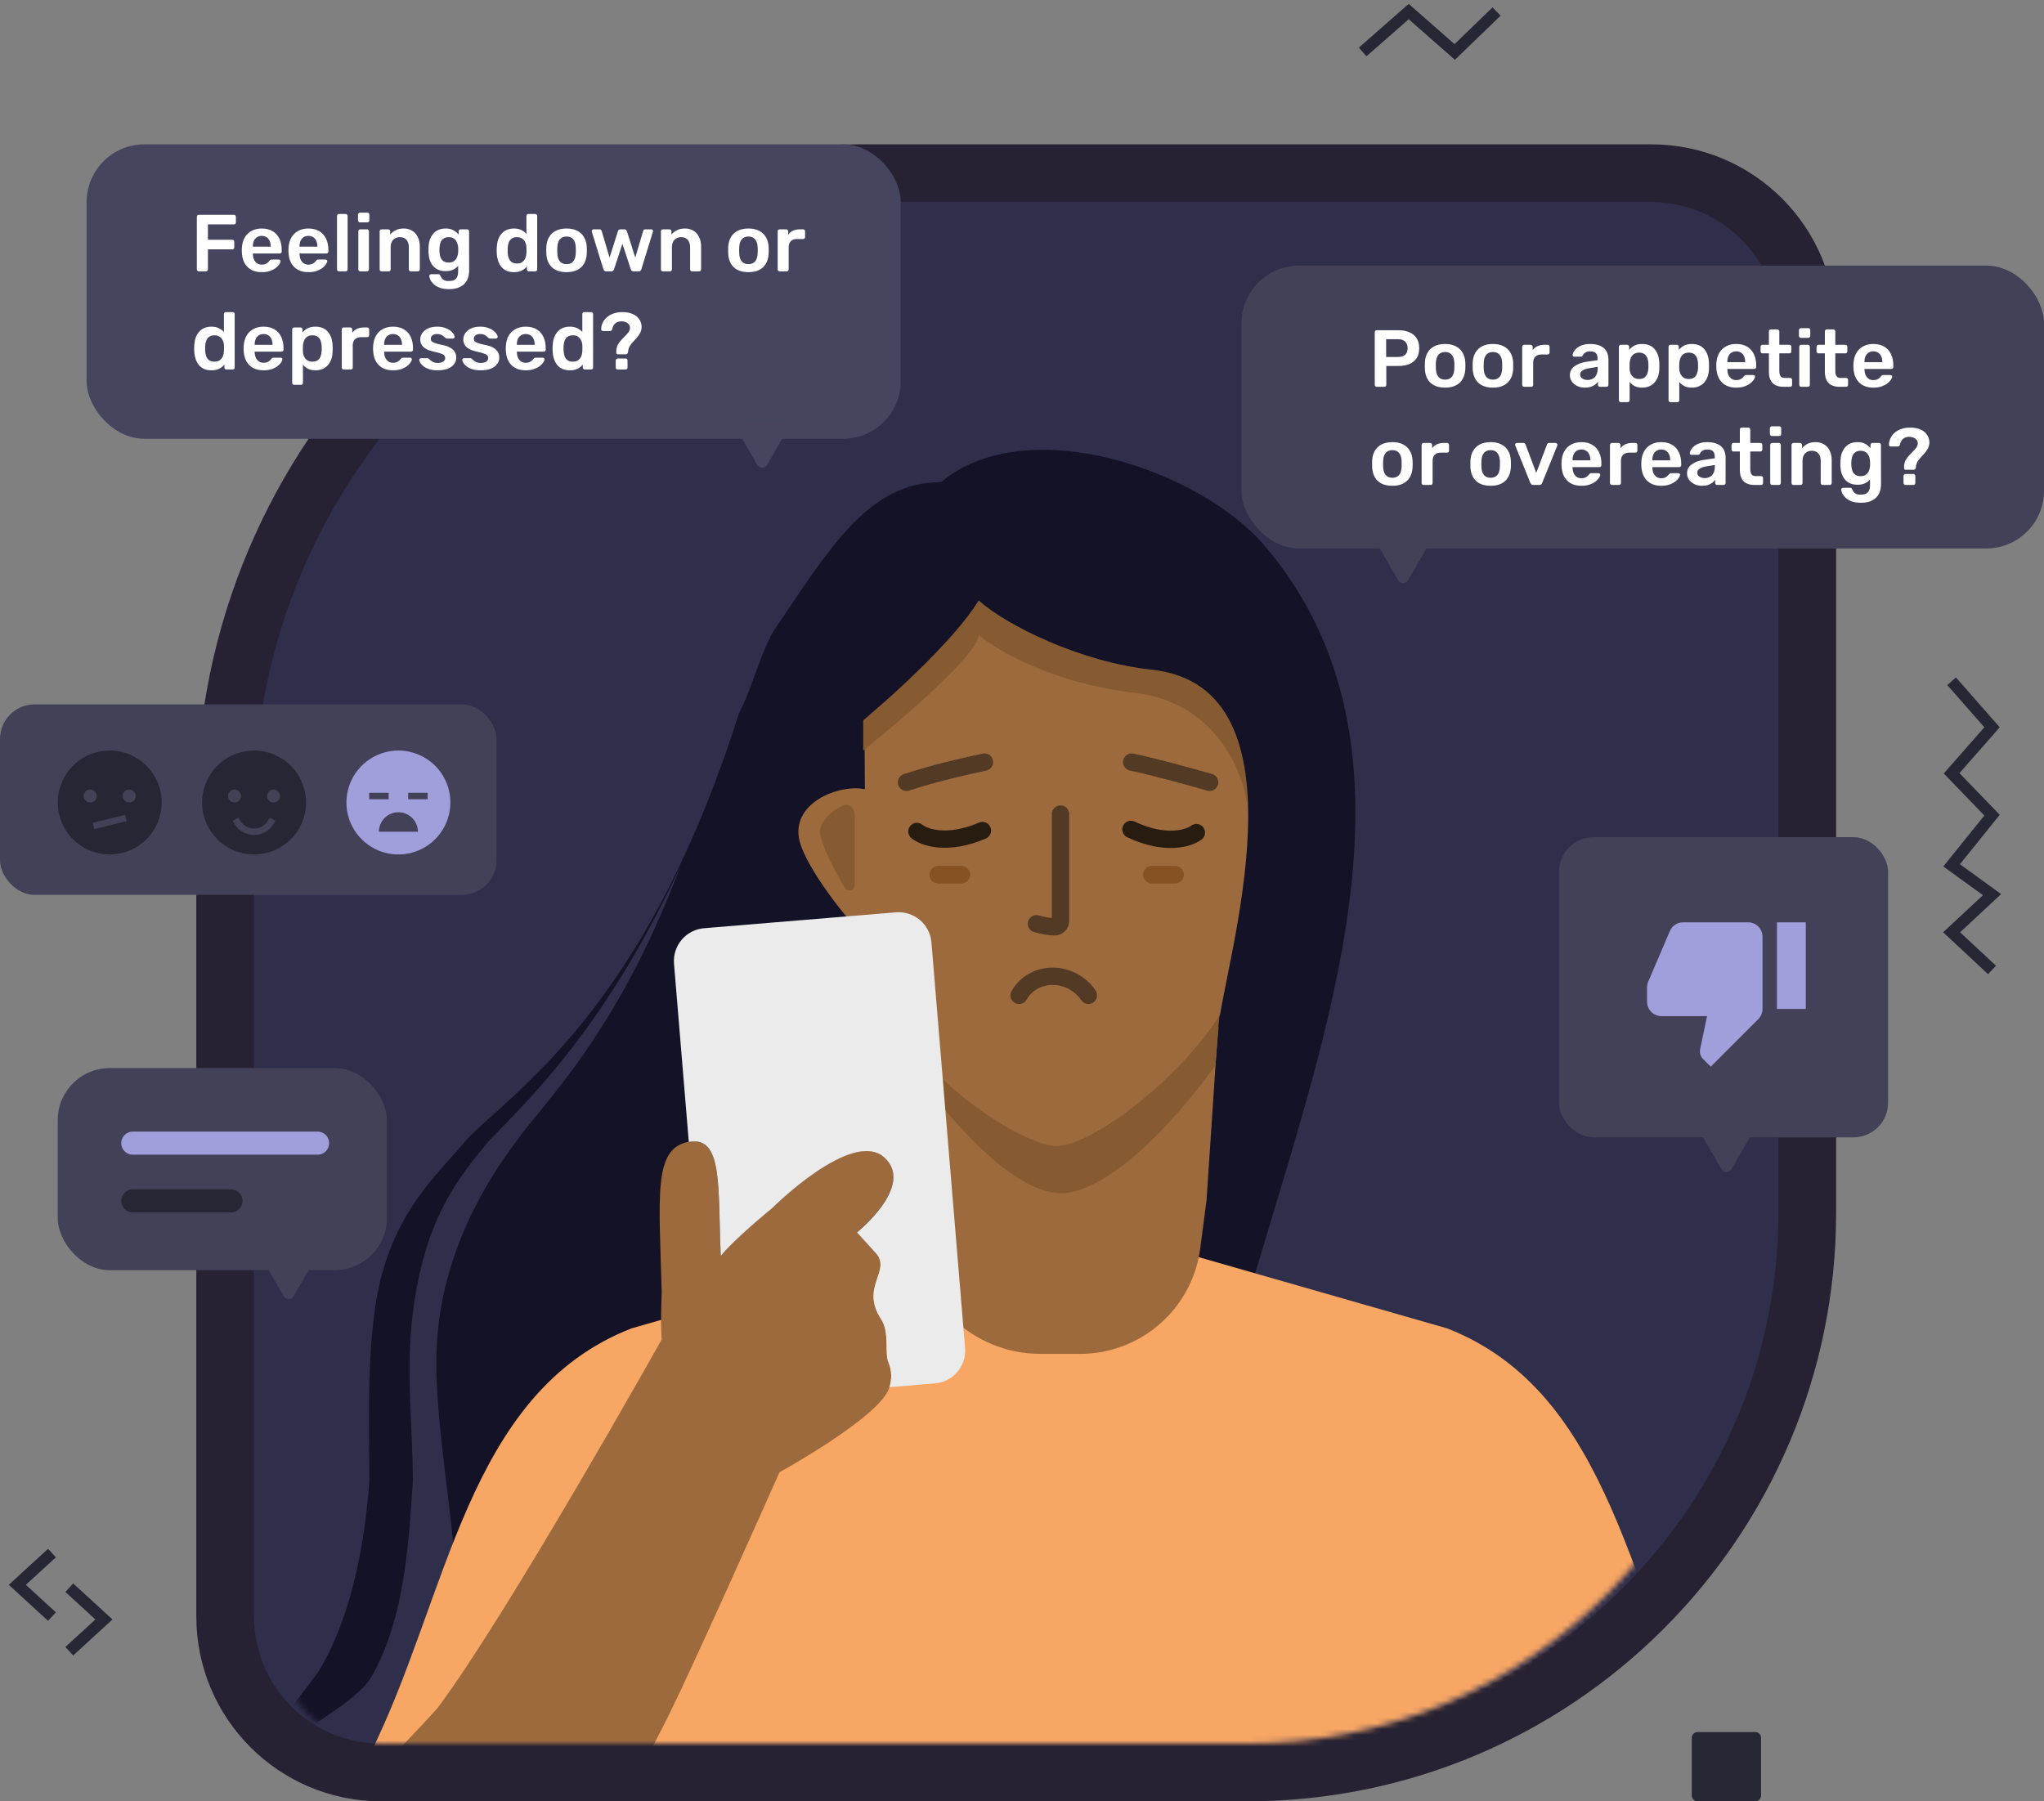 <svg width="354" height="312" viewBox="0 0 354 312" fill="none" xmlns="http://www.w3.org/2000/svg">
<rect x="0" y="0" width="354" height="312" fill="#808080" stroke="none"/>
<path d="M313 210C313 263.572 269.572 307 216 307H66C51.088 307 39 294.912 39 280V140C39 79.249 88.249 30 149 30H286C300.912 30 313 42.088 313 57V210Z" fill="#2F2E4B" stroke="#272233" stroke-width="10"/>
<mask id="mask0_1067_306" style="mask-type:alpha" maskUnits="userSpaceOnUse" x="48" y="43" width="256" height="259">
<path fill-rule="evenodd" clip-rule="evenodd" d="M216 302H66C56.059 302 48 293.941 48 284V144C48 88.219 93.219 43 149 43H286C295.941 43 304 51.059 304 61V214C304 262.601 264.601 302 216 302Z" fill="#A77AE1"/>
</mask>
<g mask="url(#mask0_1067_306)">
<path d="M40.029 315.414C42.395 311.485 44.99 307.699 47.801 304.075C51.659 299.535 60.44 295.747 63.974 291C70.446 280.456 70.863 265.007 71.5 256.546C71.468 246.825 70.236 237.136 71.5 227.417C73.6 210.6 79.757 203.611 84.642 197.644C91.765 190.247 104.876 177.884 117.854 150.021C106.885 179.109 94.374 190.708 89.338 197.787C84.732 203.982 76.297 216.736 75.619 233.677C75.176 243.47 77.649 257.817 78.5 267.5C78.348 277.192 76.406 289.453 71.5 297C70.519 300.496 61.575 306.284 59 315.414L241.5 311C153 282.086 276 161.5 219 94.5C208 81.57 178 71 163 83.5C150.5 83.5 143.795 94.824 134.5 108.5C131.781 112.5 130.332 119.191 128 123.5C111.615 175.228 88.703 189.036 80.769 197.451C75.882 203.418 66.947 210.599 64.848 227.417C63.584 237.135 63.939 246.824 63.974 256.546C63.335 265.006 61.523 279.161 55.05 289.706C51.517 294.452 47.795 299.198 43.937 303.739C41.002 307.426 38.349 311.329 36 315.415L40.029 315.414Z" fill="#131226"/>
<path d="M250.626 230.082C250.439 230.041 201.513 216 201.513 216H158.487C158.487 216 109.561 230.041 109.373 230.082C80.68 241.276 77.659 276.767 64 304H296C282.341 276.766 279.32 241.277 250.626 230.082Z" fill="#F7A664"/>
<path d="M157 179.167L210.953 178L208.961 207.869L207.877 216.206C206.518 226.67 197.604 234.5 187.052 234.5H180.219C168.378 234.5 158.661 225.128 158.234 213.295L157 179.167Z" fill="#9C6A3D"/>
<path d="M185.837 191.342C200.617 184.408 208.348 178.331 211.5 172.5L210.5 184.5C210.5 184.5 197 204 185.5 206.5C174 209 157 183.5 157 183.5V177L171 187.5L185.145 191.402C185.374 191.465 185.622 191.443 185.837 191.342Z" fill="#865B32"/>
<path d="M149.795 112.41C149.583 115.344 149.795 136.705 149.795 136.705C145.507 135.752 136.758 139 138.5 145.756C139.65 150.215 146.301 159.095 151.224 163.858C151.224 182.5 176.383 198.5 183 198.5C190.883 198.5 216.011 178.15 216.011 162.429C219.028 159.889 225.443 152.997 226.968 145.756C228.492 138.515 222.288 134 218 134L216.011 116.697C198.5 94 156.94 102.49 154.082 100.976C151.224 99.463 150.173 107.169 149.795 112.41Z" fill="#9C6A3D"/>
<path d="M142.031 144.5C141.724 142.66 143.749 140.506 145.988 139.527C147.042 139.065 148.031 139.97 148.031 141.121V153.258C148.031 154.242 146.8 154.607 146.298 153.761C144.278 150.353 142.341 146.363 142.031 144.5Z" fill="#865B32"/>
<path d="M169.5 110C169.5 113.2 156.167 124.667 149.5 130V126V121.5L167.5 102L178.5 107.5C185.5 109 199.6 112 200 112C200.5 112 213 121 214.5 121.5C215.7 121.9 216 133.667 216 139.5C215.333 133.667 210.5 121.6 196.5 120C182.5 118.4 172.667 112.667 169.5 110Z" fill="#865B32"/>
<path d="M169.5 104C165.1 111.2 153.333 121.667 148 126L144 113.5L148 93L210 90L229 145L211 178C212 167 227.5 119 199.5 116C187.145 114.676 174.333 108.333 169.5 104Z" fill="#131226"/>
<path d="M152.615 228.492C148.836 222.785 154.631 220.01 151.559 216.906L148.414 213.433C148.414 213.433 158.421 205.445 153.245 200.535C147.693 195.264 133.725 209.243 133.725 209.243C133.725 209.243 127.218 214.516 124.825 217.528C124.316 205.468 125.206 196.676 119.292 197.758L119.074 197.797C113.181 199.116 114.144 206.827 114.601 223.817C114.364 229.827 114.601 232 114.601 232C114.601 232 88 279.5 75.783 295.84C63.799 309.391 -0.072 369.62 42.427 390.198C77.878 407.388 100.528 326.08 114.601 299.5C118.661 291.835 135 255 135 255C135 255 152.682 245.284 154.033 240.275C154.498 238.883 154.447 237.369 153.888 236.011C153.156 234.436 154.105 230.752 152.615 228.492Z" fill="#9C6A3D"/>
<path d="M167.139 233.44L161.317 163.227C161.255 162.481 161.047 161.755 160.705 161.089C160.362 160.424 159.892 159.833 159.32 159.349C158.749 158.866 158.088 158.5 157.375 158.272C156.662 158.044 155.911 157.959 155.165 158.021L121.938 160.773C121.192 160.834 120.466 161.042 119.8 161.385C119.135 161.727 118.543 162.197 118.059 162.768C117.576 163.339 117.21 164 116.981 164.713C116.753 165.426 116.668 166.176 116.731 166.922L119.292 197.784C125.225 196.677 124.316 205.468 124.825 217.555C127.218 214.556 133.724 209.27 133.724 209.27C133.724 209.27 147.693 195.303 153.245 200.562C158.42 205.471 148.413 213.46 148.413 213.46L151.558 216.933C154.631 220.036 148.836 222.812 152.614 228.518C154.105 230.779 153.156 234.45 153.888 236.005C154.447 237.363 154.498 238.876 154.033 240.269L161.944 239.609C162.691 239.546 163.418 239.336 164.083 238.992C164.749 238.647 165.34 238.175 165.822 237.602C166.305 237.029 166.669 236.366 166.895 235.652C167.121 234.938 167.204 234.186 167.139 233.44Z" fill="#EBEBEB"/>
<line x1="162.5" y1="151.5" x2="166.5" y2="151.5" stroke="#875223" stroke-width="3" stroke-linecap="round"/>
<line x1="162.5" y1="151.5" x2="166.5" y2="151.5" stroke="#875223" stroke-width="3" stroke-linecap="round"/>
<line x1="199.5" y1="151.5" x2="203.5" y2="151.5" stroke="#875223" stroke-width="3" stroke-linecap="round"/>
<line x1="199.5" y1="151.5" x2="203.5" y2="151.5" stroke="#875223" stroke-width="3" stroke-linecap="round"/>
<path d="M157 135.5C159.5 134.726 162.5 133.726 170.5 132" stroke="#523A25" stroke-width="3" stroke-linecap="round"/>
<path d="M209.5 135.5C205 134.226 199.5 132.726 196 132" stroke="#523A25" stroke-width="3" stroke-linecap="round"/>
<path d="M207.198 144.215C205.902 145.204 201.821 146.478 195.866 143.661" stroke="#281C11" stroke-width="3" stroke-linecap="round"/>
<path d="M158.799 144.015C160.06 145.049 164.095 146.465 170.145 143.858" stroke="#281C11" stroke-width="3" stroke-linecap="round"/>
<path d="M183.666 141L183.666 159.531C183.666 160.084 183.218 160.537 182.666 160.525C181.689 160.503 181.038 160.409 179.5 160" stroke="#523A25" stroke-width="3" stroke-linecap="round"/>
<path d="M176.5 172.394C179 168 185.5 168 188.5 172.394" stroke="#523A25" stroke-width="3" stroke-linecap="round"/>
</g>
<path d="M338 118L345 125.971L338 133.942L345 141.188L338 149.884L345 154.957L338 161.478L345 168" stroke="#272634" stroke-width="2"/>
<path d="M236 9L243.971 2L251.942 9L259.188 2" stroke="#272634" stroke-width="2"/>
<path d="M12 275L18 280.5L12 286" stroke="#272634" stroke-width="2"/>
<path d="M9 280L3 274.5L9 269" stroke="#272634" stroke-width="2"/>
<path d="M304 300H294C293.448 300 293 300.448 293 301V311C293 311.552 293.448 312 294 312H304C304.552 312 305 311.552 305 311V301C305 300.448 304.552 300 304 300Z" fill="#272634"/>
<path d="M34 51L38 55L48 45" stroke="#272634" stroke-width="2" stroke-linecap="round" stroke-linejoin="round"/>
<rect x="10" y="185" width="57" height="35" rx="9" fill="#424158"/>
<path d="M50.866 224.5C50.481 225.167 49.519 225.167 49.134 224.5L45.67 218.5C45.285 217.833 45.766 217 46.536 217L53.464 217C54.234 217 54.715 217.833 54.33 218.5L50.866 224.5Z" fill="#424158"/>
<line x1="23" y1="198" x2="55" y2="198" stroke="#A19EDC" stroke-width="4" stroke-linecap="round"/>
<line x1="23" y1="208" x2="40" y2="208" stroke="#272634" stroke-width="4" stroke-linecap="round"/>
<rect y="122" width="86" height="33" rx="6" fill="#424158"/>
<g clip-path="url(#clip0_1067_306)">
<path d="M44 130C42.22 130 40.48 130.528 39 131.517C37.52 132.506 36.366 133.911 35.685 135.556C35.004 137.2 34.826 139.01 35.173 140.756C35.52 142.502 36.377 144.105 37.636 145.364C38.895 146.623 40.498 147.48 42.244 147.827C43.99 148.174 45.8 147.996 47.444 147.315C49.089 146.634 50.494 145.48 51.483 144C52.472 142.52 53 140.78 53 139C53 136.613 52.052 134.324 50.364 132.636C48.676 130.948 46.387 130 44 130V130ZM39.5 137.875C39.5 137.652 39.566 137.435 39.69 137.25C39.813 137.065 39.989 136.921 40.194 136.836C40.4 136.75 40.626 136.728 40.844 136.772C41.063 136.815 41.263 136.922 41.42 137.08C41.578 137.237 41.685 137.437 41.728 137.656C41.772 137.874 41.749 138.1 41.664 138.306C41.579 138.511 41.435 138.687 41.25 138.81C41.065 138.934 40.847 139 40.625 139C40.327 139 40.041 138.881 39.83 138.67C39.618 138.46 39.5 138.173 39.5 137.875ZM47.41 142.656C47.065 143.255 46.568 143.752 45.969 144.098C45.37 144.444 44.691 144.626 44 144.626C43.309 144.626 42.63 144.444 42.031 144.098C41.432 143.752 40.935 143.255 40.59 142.656L40.308 142.169L41.282 141.607L41.563 142.093C41.81 142.521 42.165 142.876 42.593 143.124C43.02 143.371 43.506 143.501 44 143.501C44.494 143.501 44.979 143.371 45.407 143.124C45.834 142.876 46.189 142.521 46.436 142.093L46.717 141.607L47.691 142.169L47.41 142.656ZM47.375 139C47.153 139 46.935 138.934 46.75 138.81C46.565 138.687 46.421 138.511 46.336 138.306C46.251 138.1 46.228 137.874 46.272 137.656C46.315 137.437 46.422 137.237 46.58 137.08C46.737 136.922 46.937 136.815 47.156 136.772C47.374 136.728 47.6 136.75 47.806 136.836C48.011 136.921 48.187 137.065 48.31 137.25C48.434 137.435 48.5 137.652 48.5 137.875C48.5 138.173 48.382 138.46 48.17 138.67C47.959 138.881 47.673 139 47.375 139Z" fill="#272634"/>
</g>
<g clip-path="url(#clip1_1067_306)">
<path d="M19 130C17.22 130 15.48 130.528 14 131.517C12.52 132.506 11.366 133.911 10.685 135.556C10.004 137.2 9.826 139.01 10.173 140.756C10.52 142.502 11.377 144.105 12.636 145.364C13.895 146.623 15.498 147.48 17.244 147.827C18.99 148.174 20.8 147.996 22.444 147.315C24.089 146.634 25.494 145.48 26.483 144C27.472 142.52 28 140.78 28 139C28 136.613 27.052 134.324 25.364 132.636C23.676 130.948 21.387 130 19 130V130ZM14.5 137.875C14.5 137.652 14.566 137.435 14.69 137.25C14.813 137.065 14.989 136.921 15.194 136.836C15.4 136.75 15.626 136.728 15.845 136.772C16.063 136.815 16.263 136.922 16.421 137.08C16.578 137.237 16.685 137.437 16.728 137.656C16.772 137.874 16.75 138.1 16.664 138.306C16.579 138.511 16.435 138.687 16.25 138.81C16.065 138.934 15.848 139 15.625 139C15.327 139 15.04 138.881 14.829 138.67C14.618 138.46 14.5 138.173 14.5 137.875ZM16.34 143.62L16.068 142.529L21.659 141.13L21.932 142.221L16.34 143.62ZM22.375 139C22.152 139 21.935 138.934 21.75 138.81C21.565 138.687 21.421 138.511 21.336 138.306C21.25 138.1 21.228 137.874 21.272 137.656C21.315 137.437 21.422 137.237 21.579 137.08C21.737 136.922 21.937 136.815 22.155 136.772C22.374 136.728 22.6 136.75 22.805 136.836C23.011 136.921 23.187 137.065 23.31 137.25C23.434 137.435 23.5 137.652 23.5 137.875C23.5 138.173 23.381 138.46 23.171 138.67C22.959 138.881 22.673 139 22.375 139Z" fill="#272634"/>
</g>
<g clip-path="url(#clip2_1067_306)">
<path d="M69 130C67.22 130 65.48 130.528 64 131.517C62.52 132.506 61.366 133.911 60.685 135.556C60.004 137.2 59.826 139.01 60.173 140.756C60.52 142.502 61.377 144.105 62.636 145.364C63.895 146.623 65.498 147.48 67.244 147.827C68.99 148.174 70.8 147.996 72.444 147.315C74.089 146.634 75.494 145.48 76.483 144C77.472 142.52 78 140.78 78 139C78 136.613 77.052 134.324 75.364 132.636C73.676 130.948 71.387 130 69 130V130ZM63.938 137.312H67.312V138.438H63.938V137.312ZM65.625 144.062C65.625 143.167 65.981 142.309 66.614 141.676C67.246 141.043 68.105 140.688 69 140.688C69.895 140.688 70.754 141.043 71.386 141.676C72.019 142.309 72.375 143.167 72.375 144.062H65.625ZM74.062 138.438H70.688V137.312H74.062V138.438Z" fill="#A19EDC"/>
</g>
<rect x="270" y="145" width="57" height="52" rx="6" fill="#424158"/>
<path d="M312.75 159.75L307.75 159.75L307.75 174.75L312.75 174.75L312.75 159.75ZM285.25 173.5C285.25 174.881 286.369 176 287.75 176L295.644 176L294.45 181.713C294.425 181.838 294.406 181.969 294.406 182.106C294.406 182.625 294.619 183.094 294.956 183.431L296.288 184.75L304.519 176.519C304.969 176.062 305.25 175.437 305.25 174.75L305.25 162.25C305.25 160.869 304.131 159.75 302.75 159.75L291.5 159.75C290.462 159.75 289.575 160.381 289.2 161.275L285.431 170.088C285.319 170.375 285.25 170.681 285.25 171L285.25 173.394L285.263 173.406L285.25 173.5Z" fill="#A19EDC"/>
<path d="M299.866 202.5C299.481 203.167 298.519 203.167 298.134 202.5L294.67 196.5C294.285 195.833 294.766 195 295.536 195L302.464 195C303.234 195 303.715 195.833 303.33 196.5L299.866 202.5Z" fill="#424158"/>
<rect x="15" y="25" width="141" height="51" rx="10" fill="#46455F"/>
<path d="M34.428 47C34.335 47 34.255 46.967 34.19 46.902C34.125 46.837 34.092 46.757 34.092 46.664V37.55C34.092 37.447 34.125 37.363 34.19 37.298C34.255 37.233 34.335 37.2 34.428 37.2H40.504C40.607 37.2 40.691 37.233 40.756 37.298C40.821 37.363 40.854 37.447 40.854 37.55V38.53C40.854 38.633 40.821 38.717 40.756 38.782C40.691 38.838 40.607 38.866 40.504 38.866H36.01V41.526H40.224C40.327 41.526 40.411 41.559 40.476 41.624C40.541 41.689 40.574 41.773 40.574 41.876V42.856C40.574 42.949 40.541 43.029 40.476 43.094C40.411 43.159 40.327 43.192 40.224 43.192H36.01V46.664C36.01 46.757 35.977 46.837 35.912 46.902C35.847 46.967 35.763 47 35.66 47H34.428ZM45.331 47.14C44.295 47.14 43.474 46.841 42.867 46.244C42.261 45.647 41.934 44.797 41.888 43.696C41.878 43.603 41.873 43.486 41.873 43.346C41.873 43.197 41.878 43.08 41.888 42.996C41.925 42.287 42.084 41.68 42.364 41.176C42.653 40.663 43.05 40.271 43.553 40C44.057 39.72 44.65 39.58 45.331 39.58C46.087 39.58 46.722 39.739 47.236 40.056C47.749 40.364 48.136 40.798 48.398 41.358C48.659 41.909 48.789 42.548 48.789 43.276V43.57C48.789 43.663 48.757 43.743 48.691 43.808C48.626 43.873 48.542 43.906 48.44 43.906H43.791C43.791 43.906 43.791 43.92 43.791 43.948C43.791 43.976 43.791 43.999 43.791 44.018C43.801 44.345 43.861 44.648 43.974 44.928C44.095 45.199 44.267 45.418 44.492 45.586C44.725 45.754 45 45.838 45.318 45.838C45.579 45.838 45.798 45.801 45.975 45.726C46.153 45.642 46.297 45.549 46.41 45.446C46.522 45.343 46.601 45.259 46.648 45.194C46.731 45.082 46.797 45.017 46.843 44.998C46.9 44.97 46.979 44.956 47.081 44.956H48.285C48.379 44.956 48.453 44.984 48.51 45.04C48.575 45.096 48.603 45.166 48.593 45.25C48.584 45.399 48.505 45.581 48.355 45.796C48.215 46.011 48.01 46.221 47.739 46.426C47.469 46.631 47.128 46.804 46.718 46.944C46.316 47.075 45.854 47.14 45.331 47.14ZM43.791 42.73H46.886V42.688C46.886 42.324 46.825 42.007 46.703 41.736C46.582 41.456 46.405 41.241 46.172 41.092C45.938 40.933 45.658 40.854 45.331 40.854C45.005 40.854 44.725 40.933 44.492 41.092C44.258 41.241 44.081 41.456 43.959 41.736C43.847 42.007 43.791 42.324 43.791 42.688V42.73ZM53.412 47.14C52.376 47.14 51.554 46.841 50.948 46.244C50.341 45.647 50.014 44.797 49.968 43.696C49.958 43.603 49.954 43.486 49.954 43.346C49.954 43.197 49.958 43.08 49.968 42.996C50.005 42.287 50.164 41.68 50.444 41.176C50.733 40.663 51.13 40.271 51.634 40C52.138 39.72 52.73 39.58 53.412 39.58C54.168 39.58 54.802 39.739 55.316 40.056C55.829 40.364 56.216 40.798 56.478 41.358C56.739 41.909 56.87 42.548 56.87 43.276V43.57C56.87 43.663 56.837 43.743 56.772 43.808C56.706 43.873 56.622 43.906 56.52 43.906H51.872C51.872 43.906 51.872 43.92 51.872 43.948C51.872 43.976 51.872 43.999 51.872 44.018C51.881 44.345 51.942 44.648 52.054 44.928C52.175 45.199 52.348 45.418 52.572 45.586C52.805 45.754 53.08 45.838 53.398 45.838C53.659 45.838 53.878 45.801 54.056 45.726C54.233 45.642 54.378 45.549 54.49 45.446C54.602 45.343 54.681 45.259 54.728 45.194C54.812 45.082 54.877 45.017 54.924 44.998C54.98 44.97 55.059 44.956 55.162 44.956H56.366C56.459 44.956 56.534 44.984 56.59 45.04C56.655 45.096 56.683 45.166 56.674 45.25C56.664 45.399 56.585 45.581 56.436 45.796C56.296 46.011 56.09 46.221 55.82 46.426C55.549 46.631 55.208 46.804 54.798 46.944C54.396 47.075 53.934 47.14 53.412 47.14ZM51.872 42.73H54.966V42.688C54.966 42.324 54.905 42.007 54.784 41.736C54.662 41.456 54.485 41.241 54.252 41.092C54.018 40.933 53.738 40.854 53.412 40.854C53.085 40.854 52.805 40.933 52.572 41.092C52.338 41.241 52.161 41.456 52.04 41.736C51.928 42.007 51.872 42.324 51.872 42.688V42.73ZM58.706 47C58.612 47 58.533 46.967 58.468 46.902C58.402 46.837 58.37 46.757 58.37 46.664V37.396C58.37 37.303 58.402 37.223 58.468 37.158C58.533 37.093 58.612 37.06 58.706 37.06H59.868C59.961 37.06 60.04 37.093 60.106 37.158C60.171 37.223 60.204 37.303 60.204 37.396V46.664C60.204 46.757 60.171 46.837 60.106 46.902C60.04 46.967 59.961 47 59.868 47H58.706ZM62.397 47C62.303 47 62.224 46.967 62.159 46.902C62.093 46.837 62.061 46.757 62.061 46.664V40.056C62.061 39.963 62.093 39.883 62.159 39.818C62.224 39.753 62.303 39.72 62.397 39.72H63.559C63.661 39.72 63.741 39.753 63.797 39.818C63.862 39.883 63.895 39.963 63.895 40.056V46.664C63.895 46.757 63.862 46.837 63.797 46.902C63.741 46.967 63.661 47 63.559 47H62.397ZM62.341 38.516C62.247 38.516 62.168 38.483 62.103 38.418C62.037 38.353 62.005 38.273 62.005 38.18V37.172C62.005 37.079 62.037 36.999 62.103 36.934C62.168 36.869 62.247 36.836 62.341 36.836H63.615C63.717 36.836 63.801 36.869 63.867 36.934C63.932 36.999 63.965 37.079 63.965 37.172V38.18C63.965 38.273 63.932 38.353 63.867 38.418C63.801 38.483 63.717 38.516 63.615 38.516H62.341ZM66.088 47C65.995 47 65.915 46.967 65.85 46.902C65.785 46.837 65.752 46.757 65.752 46.664V40.056C65.752 39.963 65.785 39.883 65.85 39.818C65.915 39.753 65.995 39.72 66.088 39.72H67.236C67.329 39.72 67.409 39.753 67.474 39.818C67.54 39.883 67.572 39.963 67.572 40.056V40.63C67.815 40.331 68.123 40.084 68.496 39.888C68.879 39.683 69.35 39.58 69.91 39.58C70.48 39.58 70.974 39.711 71.394 39.972C71.814 40.224 72.136 40.583 72.36 41.05C72.594 41.517 72.71 42.077 72.71 42.73V46.664C72.71 46.757 72.677 46.837 72.612 46.902C72.547 46.967 72.468 47 72.374 47H71.142C71.049 47 70.969 46.967 70.904 46.902C70.839 46.837 70.806 46.757 70.806 46.664V42.814C70.806 42.273 70.671 41.848 70.4 41.54C70.139 41.232 69.756 41.078 69.252 41.078C68.767 41.078 68.379 41.232 68.09 41.54C67.801 41.848 67.656 42.273 67.656 42.814V46.664C67.656 46.757 67.624 46.837 67.558 46.902C67.493 46.967 67.413 47 67.32 47H66.088ZM77.778 50.08C77.097 50.08 76.537 49.991 76.099 49.814C75.66 49.637 75.314 49.422 75.062 49.17C74.811 48.918 74.629 48.666 74.516 48.414C74.414 48.171 74.358 47.98 74.349 47.84C74.339 47.747 74.367 47.663 74.433 47.588C74.507 47.523 74.591 47.49 74.684 47.49H75.903C75.996 47.49 76.07 47.509 76.126 47.546C76.183 47.593 76.229 47.672 76.266 47.784C76.323 47.905 76.397 48.036 76.49 48.176C76.584 48.316 76.724 48.433 76.91 48.526C77.106 48.629 77.373 48.68 77.709 48.68C78.063 48.68 78.362 48.629 78.605 48.526C78.847 48.423 79.029 48.251 79.15 48.008C79.281 47.765 79.347 47.429 79.347 47V46.048C79.123 46.319 78.833 46.538 78.478 46.706C78.133 46.874 77.704 46.958 77.191 46.958C76.696 46.958 76.262 46.879 75.888 46.72C75.525 46.552 75.221 46.323 74.978 46.034C74.736 45.735 74.549 45.385 74.418 44.984C74.297 44.583 74.227 44.139 74.209 43.654C74.199 43.402 74.199 43.15 74.209 42.898C74.227 42.431 74.297 41.997 74.418 41.596C74.549 41.195 74.736 40.845 74.978 40.546C75.221 40.238 75.525 40 75.888 39.832C76.262 39.664 76.696 39.58 77.191 39.58C77.722 39.58 78.171 39.683 78.534 39.888C78.898 40.084 79.197 40.331 79.43 40.63V40.07C79.43 39.967 79.463 39.883 79.528 39.818C79.594 39.753 79.673 39.72 79.766 39.72H80.9C80.994 39.72 81.073 39.753 81.138 39.818C81.204 39.883 81.237 39.967 81.237 40.07L81.251 46.818C81.251 47.49 81.124 48.069 80.873 48.554C80.621 49.039 80.238 49.413 79.725 49.674C79.221 49.945 78.572 50.08 77.778 50.08ZM77.709 45.474C78.091 45.474 78.399 45.39 78.632 45.222C78.866 45.054 79.038 44.835 79.15 44.564C79.263 44.293 79.328 44.018 79.347 43.738C79.356 43.617 79.361 43.463 79.361 43.276C79.361 43.089 79.356 42.94 79.347 42.828C79.328 42.539 79.263 42.263 79.15 42.002C79.038 41.731 78.866 41.512 78.632 41.344C78.399 41.167 78.091 41.078 77.709 41.078C77.326 41.078 77.018 41.167 76.784 41.344C76.551 41.512 76.383 41.736 76.281 42.016C76.187 42.296 76.131 42.604 76.112 42.94C76.094 43.164 76.094 43.393 76.112 43.626C76.131 43.953 76.187 44.261 76.281 44.55C76.383 44.83 76.551 45.054 76.784 45.222C77.018 45.39 77.326 45.474 77.709 45.474ZM89.017 47.14C88.531 47.14 88.102 47.061 87.729 46.902C87.365 46.734 87.061 46.501 86.819 46.202C86.576 45.903 86.389 45.553 86.259 45.152C86.128 44.741 86.053 44.293 86.035 43.808C86.025 43.64 86.021 43.491 86.021 43.36C86.021 43.22 86.025 43.066 86.035 42.898C86.053 42.431 86.123 41.997 86.245 41.596C86.375 41.195 86.562 40.845 86.805 40.546C87.057 40.238 87.365 40 87.729 39.832C88.102 39.664 88.531 39.58 89.017 39.58C89.521 39.58 89.945 39.669 90.291 39.846C90.645 40.014 90.939 40.233 91.173 40.504V37.396C91.173 37.303 91.201 37.223 91.257 37.158C91.322 37.093 91.406 37.06 91.509 37.06H92.699C92.792 37.06 92.871 37.093 92.937 37.158C93.002 37.223 93.035 37.303 93.035 37.396V46.664C93.035 46.757 93.002 46.837 92.937 46.902C92.871 46.967 92.792 47 92.699 47H91.593C91.49 47 91.406 46.967 91.341 46.902C91.285 46.837 91.257 46.757 91.257 46.664V46.146C91.023 46.435 90.725 46.673 90.361 46.86C90.006 47.047 89.558 47.14 89.017 47.14ZM89.535 45.642C89.927 45.642 90.239 45.553 90.473 45.376C90.706 45.199 90.879 44.975 90.991 44.704C91.103 44.424 91.163 44.139 91.173 43.85C91.182 43.682 91.187 43.505 91.187 43.318C91.187 43.122 91.182 42.94 91.173 42.772C91.163 42.492 91.098 42.226 90.977 41.974C90.855 41.713 90.678 41.498 90.445 41.33C90.211 41.162 89.908 41.078 89.535 41.078C89.143 41.078 88.83 41.167 88.597 41.344C88.373 41.512 88.209 41.736 88.107 42.016C88.004 42.296 87.943 42.604 87.925 42.94C87.915 43.22 87.915 43.5 87.925 43.78C87.943 44.116 88.004 44.424 88.107 44.704C88.209 44.984 88.373 45.213 88.597 45.39C88.83 45.558 89.143 45.642 89.535 45.642ZM98.121 47.14C97.374 47.14 96.744 47.009 96.231 46.748C95.727 46.487 95.339 46.118 95.069 45.642C94.807 45.166 94.658 44.611 94.621 43.976C94.611 43.808 94.607 43.603 94.607 43.36C94.607 43.117 94.611 42.912 94.621 42.744C94.658 42.1 94.812 41.545 95.083 41.078C95.363 40.602 95.755 40.233 96.259 39.972C96.772 39.711 97.393 39.58 98.121 39.58C98.849 39.58 99.465 39.711 99.969 39.972C100.482 40.233 100.874 40.602 101.145 41.078C101.425 41.545 101.583 42.1 101.621 42.744C101.63 42.912 101.635 43.117 101.635 43.36C101.635 43.603 101.63 43.808 101.621 43.976C101.583 44.611 101.429 45.166 101.159 45.642C100.897 46.118 100.51 46.487 99.997 46.748C99.493 47.009 98.867 47.14 98.121 47.14ZM98.121 45.754C98.615 45.754 98.998 45.6 99.269 45.292C99.539 44.975 99.689 44.513 99.717 43.906C99.726 43.766 99.731 43.584 99.731 43.36C99.731 43.136 99.726 42.954 99.717 42.814C99.689 42.207 99.539 41.75 99.269 41.442C98.998 41.125 98.615 40.966 98.121 40.966C97.626 40.966 97.243 41.125 96.973 41.442C96.702 41.75 96.553 42.207 96.525 42.814C96.515 42.954 96.511 43.136 96.511 43.36C96.511 43.584 96.515 43.766 96.525 43.906C96.553 44.513 96.702 44.975 96.973 45.292C97.243 45.6 97.626 45.754 98.121 45.754ZM104.969 47C104.838 47 104.74 46.967 104.675 46.902C104.609 46.837 104.553 46.753 104.507 46.65L102.505 40.154C102.495 40.107 102.491 40.065 102.491 40.028C102.491 39.944 102.519 39.874 102.575 39.818C102.64 39.753 102.71 39.72 102.785 39.72H103.821C103.933 39.72 104.021 39.753 104.087 39.818C104.152 39.874 104.189 39.93 104.199 39.986L105.571 44.62L107.027 40.028C107.045 39.963 107.087 39.897 107.153 39.832C107.218 39.757 107.316 39.72 107.447 39.72H108.147C108.277 39.72 108.375 39.757 108.441 39.832C108.506 39.897 108.548 39.963 108.567 40.028L110.023 44.62L111.395 39.986C111.404 39.93 111.437 39.874 111.493 39.818C111.558 39.753 111.647 39.72 111.759 39.72H112.795C112.879 39.72 112.949 39.753 113.005 39.818C113.07 39.874 113.103 39.944 113.103 40.028C113.103 40.065 113.093 40.107 113.075 40.154L111.073 46.65C111.045 46.753 110.993 46.837 110.919 46.902C110.853 46.967 110.755 47 110.625 47H109.715C109.593 47 109.491 46.967 109.407 46.902C109.332 46.837 109.281 46.753 109.253 46.65L107.797 42.226L106.341 46.65C106.303 46.753 106.247 46.837 106.173 46.902C106.107 46.967 106.005 47 105.865 47H104.969ZM114.801 47C114.708 47 114.628 46.967 114.563 46.902C114.498 46.837 114.465 46.757 114.465 46.664V40.056C114.465 39.963 114.498 39.883 114.563 39.818C114.628 39.753 114.708 39.72 114.801 39.72H115.949C116.042 39.72 116.122 39.753 116.187 39.818C116.252 39.883 116.285 39.963 116.285 40.056V40.63C116.528 40.331 116.836 40.084 117.209 39.888C117.592 39.683 118.063 39.58 118.623 39.58C119.192 39.58 119.687 39.711 120.107 39.972C120.527 40.224 120.849 40.583 121.073 41.05C121.306 41.517 121.423 42.077 121.423 42.73V46.664C121.423 46.757 121.39 46.837 121.325 46.902C121.26 46.967 121.18 47 121.087 47H119.855C119.762 47 119.682 46.967 119.617 46.902C119.552 46.837 119.519 46.757 119.519 46.664V42.814C119.519 42.273 119.384 41.848 119.113 41.54C118.852 41.232 118.469 41.078 117.965 41.078C117.48 41.078 117.092 41.232 116.803 41.54C116.514 41.848 116.369 42.273 116.369 42.814V46.664C116.369 46.757 116.336 46.837 116.271 46.902C116.206 46.967 116.126 47 116.033 47H114.801ZM129.621 47.14C128.874 47.14 128.244 47.009 127.731 46.748C127.227 46.487 126.839 46.118 126.569 45.642C126.307 45.166 126.158 44.611 126.121 43.976C126.111 43.808 126.107 43.603 126.107 43.36C126.107 43.117 126.111 42.912 126.121 42.744C126.158 42.1 126.312 41.545 126.583 41.078C126.863 40.602 127.255 40.233 127.759 39.972C128.272 39.711 128.893 39.58 129.621 39.58C130.349 39.58 130.965 39.711 131.469 39.972C131.982 40.233 132.374 40.602 132.645 41.078C132.925 41.545 133.083 42.1 133.121 42.744C133.13 42.912 133.135 43.117 133.135 43.36C133.135 43.603 133.13 43.808 133.121 43.976C133.083 44.611 132.929 45.166 132.659 45.642C132.397 46.118 132.01 46.487 131.497 46.748C130.993 47.009 130.367 47.14 129.621 47.14ZM129.621 45.754C130.115 45.754 130.498 45.6 130.769 45.292C131.039 44.975 131.189 44.513 131.217 43.906C131.226 43.766 131.231 43.584 131.231 43.36C131.231 43.136 131.226 42.954 131.217 42.814C131.189 42.207 131.039 41.75 130.769 41.442C130.498 41.125 130.115 40.966 129.621 40.966C129.126 40.966 128.743 41.125 128.473 41.442C128.202 41.75 128.053 42.207 128.025 42.814C128.015 42.954 128.011 43.136 128.011 43.36C128.011 43.584 128.015 43.766 128.025 43.906C128.053 44.513 128.202 44.975 128.473 45.292C128.743 45.6 129.126 45.754 129.621 45.754ZM135.022 47C134.928 47 134.849 46.967 134.784 46.902C134.718 46.837 134.686 46.757 134.686 46.664V40.07C134.686 39.967 134.718 39.883 134.784 39.818C134.849 39.753 134.928 39.72 135.022 39.72H136.156C136.249 39.72 136.328 39.753 136.394 39.818C136.468 39.883 136.506 39.967 136.506 40.07V40.644C136.72 40.345 136.996 40.117 137.332 39.958C137.677 39.799 138.074 39.72 138.522 39.72H139.096C139.198 39.72 139.278 39.753 139.334 39.818C139.399 39.883 139.432 39.963 139.432 40.056V41.064C139.432 41.157 139.399 41.237 139.334 41.302C139.278 41.367 139.198 41.4 139.096 41.4H138.004C137.556 41.4 137.206 41.526 136.954 41.778C136.711 42.021 136.59 42.366 136.59 42.814V46.664C136.59 46.757 136.557 46.837 136.492 46.902C136.426 46.967 136.342 47 136.24 47H135.022ZM36.626 64.14C36.141 64.14 35.711 64.061 35.338 63.902C34.974 63.734 34.671 63.501 34.428 63.202C34.185 62.903 33.999 62.553 33.868 62.152C33.737 61.741 33.663 61.293 33.644 60.808C33.635 60.64 33.63 60.491 33.63 60.36C33.63 60.22 33.635 60.066 33.644 59.898C33.663 59.431 33.733 58.997 33.854 58.596C33.985 58.195 34.171 57.845 34.414 57.546C34.666 57.238 34.974 57 35.338 56.832C35.711 56.664 36.141 56.58 36.626 56.58C37.13 56.58 37.555 56.669 37.9 56.846C38.255 57.014 38.549 57.233 38.782 57.504V54.396C38.782 54.303 38.81 54.223 38.866 54.158C38.931 54.093 39.015 54.06 39.118 54.06H40.308C40.401 54.06 40.481 54.093 40.546 54.158C40.611 54.223 40.644 54.303 40.644 54.396V63.664C40.644 63.757 40.611 63.837 40.546 63.902C40.481 63.967 40.401 64 40.308 64H39.202C39.099 64 39.015 63.967 38.95 63.902C38.894 63.837 38.866 63.757 38.866 63.664V63.146C38.633 63.435 38.334 63.673 37.97 63.86C37.615 64.047 37.167 64.14 36.626 64.14ZM37.144 62.642C37.536 62.642 37.849 62.553 38.082 62.376C38.315 62.199 38.488 61.975 38.6 61.704C38.712 61.424 38.773 61.139 38.782 60.85C38.791 60.682 38.796 60.505 38.796 60.318C38.796 60.122 38.791 59.94 38.782 59.772C38.773 59.492 38.707 59.226 38.586 58.974C38.465 58.713 38.287 58.498 38.054 58.33C37.821 58.162 37.517 58.078 37.144 58.078C36.752 58.078 36.439 58.167 36.206 58.344C35.982 58.512 35.819 58.736 35.716 59.016C35.613 59.296 35.553 59.604 35.534 59.94C35.525 60.22 35.525 60.5 35.534 60.78C35.553 61.116 35.613 61.424 35.716 61.704C35.819 61.984 35.982 62.213 36.206 62.39C36.439 62.558 36.752 62.642 37.144 62.642ZM45.646 64.14C44.61 64.14 43.789 63.841 43.182 63.244C42.575 62.647 42.249 61.797 42.202 60.696C42.193 60.603 42.188 60.486 42.188 60.346C42.188 60.197 42.193 60.08 42.202 59.996C42.239 59.287 42.398 58.68 42.678 58.176C42.967 57.663 43.364 57.271 43.868 57C44.372 56.72 44.965 56.58 45.646 56.58C46.402 56.58 47.037 56.739 47.55 57.056C48.063 57.364 48.451 57.798 48.712 58.358C48.973 58.909 49.104 59.548 49.104 60.276V60.57C49.104 60.663 49.071 60.743 49.006 60.808C48.941 60.873 48.857 60.906 48.754 60.906H44.106C44.106 60.906 44.106 60.92 44.106 60.948C44.106 60.976 44.106 60.999 44.106 61.018C44.115 61.345 44.176 61.648 44.288 61.928C44.409 62.199 44.582 62.418 44.806 62.586C45.039 62.754 45.315 62.838 45.632 62.838C45.893 62.838 46.113 62.801 46.29 62.726C46.467 62.642 46.612 62.549 46.724 62.446C46.836 62.343 46.915 62.259 46.962 62.194C47.046 62.082 47.111 62.017 47.158 61.998C47.214 61.97 47.293 61.956 47.396 61.956H48.6C48.693 61.956 48.768 61.984 48.824 62.04C48.889 62.096 48.917 62.166 48.908 62.25C48.899 62.399 48.819 62.581 48.67 62.796C48.53 63.011 48.325 63.221 48.054 63.426C47.783 63.631 47.443 63.804 47.032 63.944C46.631 64.075 46.169 64.14 45.646 64.14ZM44.106 59.73H47.2V59.688C47.2 59.324 47.139 59.007 47.018 58.736C46.897 58.456 46.719 58.241 46.486 58.092C46.253 57.933 45.973 57.854 45.646 57.854C45.319 57.854 45.039 57.933 44.806 58.092C44.573 58.241 44.395 58.456 44.274 58.736C44.162 59.007 44.106 59.324 44.106 59.688V59.73ZM50.94 66.66C50.847 66.66 50.767 66.627 50.702 66.562C50.637 66.497 50.604 66.417 50.604 66.324V57.056C50.604 56.963 50.637 56.883 50.702 56.818C50.767 56.753 50.847 56.72 50.94 56.72H52.046C52.149 56.72 52.228 56.753 52.284 56.818C52.349 56.883 52.382 56.963 52.382 57.056V57.616C52.606 57.317 52.9 57.07 53.264 56.874C53.628 56.678 54.081 56.58 54.622 56.58C55.117 56.58 55.546 56.659 55.91 56.818C56.274 56.977 56.577 57.205 56.82 57.504C57.063 57.793 57.249 58.139 57.38 58.54C57.511 58.941 57.585 59.385 57.604 59.87C57.613 60.029 57.618 60.192 57.618 60.36C57.618 60.528 57.613 60.696 57.604 60.864C57.595 61.331 57.525 61.765 57.394 62.166C57.263 62.558 57.072 62.903 56.82 63.202C56.577 63.491 56.274 63.72 55.91 63.888C55.546 64.056 55.117 64.14 54.622 64.14C54.118 64.14 53.689 64.051 53.334 63.874C52.979 63.687 52.69 63.445 52.466 63.146V66.324C52.466 66.417 52.433 66.497 52.368 66.562C52.312 66.627 52.233 66.66 52.13 66.66H50.94ZM54.104 62.642C54.505 62.642 54.818 62.558 55.042 62.39C55.266 62.213 55.429 61.984 55.532 61.704C55.635 61.424 55.695 61.116 55.714 60.78C55.723 60.5 55.723 60.22 55.714 59.94C55.695 59.604 55.635 59.296 55.532 59.016C55.429 58.736 55.266 58.512 55.042 58.344C54.818 58.167 54.505 58.078 54.104 58.078C53.721 58.078 53.409 58.167 53.166 58.344C52.933 58.521 52.76 58.75 52.648 59.03C52.545 59.301 52.485 59.581 52.466 59.87C52.457 60.038 52.452 60.215 52.452 60.402C52.452 60.589 52.457 60.771 52.466 60.948C52.475 61.228 52.541 61.499 52.662 61.76C52.783 62.012 52.961 62.222 53.194 62.39C53.427 62.558 53.731 62.642 54.104 62.642ZM59.526 64C59.432 64 59.353 63.967 59.288 63.902C59.222 63.837 59.19 63.757 59.19 63.664V57.07C59.19 56.967 59.222 56.883 59.288 56.818C59.353 56.753 59.432 56.72 59.526 56.72H60.66C60.753 56.72 60.832 56.753 60.898 56.818C60.972 56.883 61.01 56.967 61.01 57.07V57.644C61.224 57.345 61.5 57.117 61.836 56.958C62.181 56.799 62.578 56.72 63.026 56.72H63.6C63.702 56.72 63.782 56.753 63.838 56.818C63.903 56.883 63.936 56.963 63.936 57.056V58.064C63.936 58.157 63.903 58.237 63.838 58.302C63.782 58.367 63.702 58.4 63.6 58.4H62.508C62.06 58.4 61.71 58.526 61.458 58.778C61.215 59.021 61.094 59.366 61.094 59.814V63.664C61.094 63.757 61.061 63.837 60.996 63.902C60.93 63.967 60.846 64 60.744 64H59.526ZM68.068 64.14C67.032 64.14 66.21 63.841 65.604 63.244C64.997 62.647 64.671 61.797 64.624 60.696C64.615 60.603 64.61 60.486 64.61 60.346C64.61 60.197 64.615 60.08 64.624 59.996C64.661 59.287 64.82 58.68 65.1 58.176C65.389 57.663 65.786 57.271 66.29 57C66.794 56.72 67.386 56.58 68.068 56.58C68.824 56.58 69.459 56.739 69.972 57.056C70.485 57.364 70.873 57.798 71.134 58.358C71.395 58.909 71.526 59.548 71.526 60.276V60.57C71.526 60.663 71.493 60.743 71.428 60.808C71.362 60.873 71.278 60.906 71.176 60.906H66.528C66.528 60.906 66.528 60.92 66.528 60.948C66.528 60.976 66.528 60.999 66.528 61.018C66.537 61.345 66.598 61.648 66.71 61.928C66.831 62.199 67.004 62.418 67.228 62.586C67.461 62.754 67.737 62.838 68.054 62.838C68.315 62.838 68.534 62.801 68.712 62.726C68.889 62.642 69.034 62.549 69.146 62.446C69.258 62.343 69.337 62.259 69.384 62.194C69.468 62.082 69.533 62.017 69.58 61.998C69.636 61.97 69.715 61.956 69.818 61.956H71.022C71.115 61.956 71.19 61.984 71.246 62.04C71.311 62.096 71.339 62.166 71.33 62.25C71.32 62.399 71.241 62.581 71.092 62.796C70.952 63.011 70.746 63.221 70.476 63.426C70.205 63.631 69.865 63.804 69.454 63.944C69.052 64.075 68.591 64.14 68.068 64.14ZM66.528 59.73H69.622V59.688C69.622 59.324 69.561 59.007 69.44 58.736C69.319 58.456 69.141 58.241 68.908 58.092C68.674 57.933 68.394 57.854 68.068 57.854C67.741 57.854 67.461 57.933 67.228 58.092C66.995 58.241 66.817 58.456 66.696 58.736C66.584 59.007 66.528 59.324 66.528 59.688V59.73ZM75.77 64.14C75.21 64.14 74.729 64.075 74.328 63.944C73.936 63.813 73.614 63.65 73.362 63.454C73.11 63.258 72.923 63.062 72.802 62.866C72.681 62.67 72.615 62.507 72.606 62.376C72.597 62.273 72.625 62.194 72.69 62.138C72.765 62.073 72.844 62.04 72.928 62.04H74.034C74.071 62.04 74.104 62.045 74.132 62.054C74.16 62.063 74.197 62.091 74.244 62.138C74.365 62.241 74.491 62.348 74.622 62.46C74.762 62.572 74.925 62.67 75.112 62.754C75.299 62.829 75.532 62.866 75.812 62.866C76.176 62.866 76.479 62.796 76.722 62.656C76.974 62.507 77.1 62.297 77.1 62.026C77.1 61.83 77.044 61.671 76.932 61.55C76.829 61.429 76.633 61.321 76.344 61.228C76.055 61.125 75.644 61.018 75.112 60.906C74.589 60.785 74.155 60.631 73.81 60.444C73.465 60.257 73.208 60.024 73.04 59.744C72.872 59.464 72.788 59.137 72.788 58.764C72.788 58.4 72.895 58.055 73.11 57.728C73.334 57.392 73.661 57.117 74.09 56.902C74.529 56.687 75.07 56.58 75.714 56.58C76.218 56.58 76.657 56.645 77.03 56.776C77.403 56.897 77.711 57.051 77.954 57.238C78.206 57.425 78.397 57.616 78.528 57.812C78.659 57.999 78.729 58.162 78.738 58.302C78.747 58.405 78.719 58.489 78.654 58.554C78.589 58.61 78.514 58.638 78.43 58.638H77.394C77.347 58.638 77.305 58.629 77.268 58.61C77.231 58.591 77.193 58.568 77.156 58.54C77.053 58.447 76.941 58.349 76.82 58.246C76.699 58.134 76.549 58.041 76.372 57.966C76.204 57.891 75.98 57.854 75.7 57.854C75.345 57.854 75.075 57.933 74.888 58.092C74.701 58.241 74.608 58.433 74.608 58.666C74.608 58.825 74.65 58.965 74.734 59.086C74.827 59.198 75.009 59.305 75.28 59.408C75.551 59.511 75.961 59.618 76.512 59.73C77.137 59.842 77.632 60.01 77.996 60.234C78.369 60.449 78.631 60.701 78.78 60.99C78.939 61.27 79.018 61.583 79.018 61.928C79.018 62.348 78.892 62.726 78.64 63.062C78.397 63.398 78.033 63.664 77.548 63.86C77.072 64.047 76.479 64.14 75.77 64.14ZM83.221 64.14C82.661 64.14 82.18 64.075 81.779 63.944C81.387 63.813 81.065 63.65 80.813 63.454C80.561 63.258 80.374 63.062 80.253 62.866C80.132 62.67 80.066 62.507 80.057 62.376C80.048 62.273 80.076 62.194 80.141 62.138C80.216 62.073 80.295 62.04 80.379 62.04H81.485C81.522 62.04 81.555 62.045 81.583 62.054C81.611 62.063 81.648 62.091 81.695 62.138C81.816 62.241 81.942 62.348 82.073 62.46C82.213 62.572 82.376 62.67 82.563 62.754C82.75 62.829 82.983 62.866 83.263 62.866C83.627 62.866 83.93 62.796 84.173 62.656C84.425 62.507 84.551 62.297 84.551 62.026C84.551 61.83 84.495 61.671 84.383 61.55C84.28 61.429 84.084 61.321 83.795 61.228C83.506 61.125 83.095 61.018 82.563 60.906C82.04 60.785 81.606 60.631 81.261 60.444C80.916 60.257 80.659 60.024 80.491 59.744C80.323 59.464 80.239 59.137 80.239 58.764C80.239 58.4 80.346 58.055 80.561 57.728C80.785 57.392 81.112 57.117 81.541 56.902C81.98 56.687 82.521 56.58 83.165 56.58C83.669 56.58 84.108 56.645 84.481 56.776C84.854 56.897 85.162 57.051 85.405 57.238C85.657 57.425 85.848 57.616 85.979 57.812C86.11 57.999 86.18 58.162 86.189 58.302C86.198 58.405 86.17 58.489 86.105 58.554C86.04 58.61 85.965 58.638 85.881 58.638H84.845C84.798 58.638 84.756 58.629 84.719 58.61C84.682 58.591 84.644 58.568 84.607 58.54C84.504 58.447 84.392 58.349 84.271 58.246C84.15 58.134 84 58.041 83.823 57.966C83.655 57.891 83.431 57.854 83.151 57.854C82.796 57.854 82.526 57.933 82.339 58.092C82.152 58.241 82.059 58.433 82.059 58.666C82.059 58.825 82.101 58.965 82.185 59.086C82.278 59.198 82.46 59.305 82.731 59.408C83.002 59.511 83.412 59.618 83.963 59.73C84.588 59.842 85.083 60.01 85.447 60.234C85.82 60.449 86.082 60.701 86.231 60.99C86.39 61.27 86.469 61.583 86.469 61.928C86.469 62.348 86.343 62.726 86.091 63.062C85.848 63.398 85.484 63.664 84.999 63.86C84.523 64.047 83.93 64.14 83.221 64.14ZM91.05 64.14C90.014 64.14 89.193 63.841 88.586 63.244C87.98 62.647 87.653 61.797 87.606 60.696C87.597 60.603 87.592 60.486 87.592 60.346C87.592 60.197 87.597 60.08 87.606 59.996C87.644 59.287 87.802 58.68 88.082 58.176C88.372 57.663 88.768 57.271 89.272 57C89.776 56.72 90.369 56.58 91.05 56.58C91.806 56.58 92.441 56.739 92.954 57.056C93.468 57.364 93.855 57.798 94.116 58.358C94.378 58.909 94.508 59.548 94.508 60.276V60.57C94.508 60.663 94.476 60.743 94.41 60.808C94.345 60.873 94.261 60.906 94.158 60.906H89.51C89.51 60.906 89.51 60.92 89.51 60.948C89.51 60.976 89.51 60.999 89.51 61.018C89.52 61.345 89.58 61.648 89.692 61.928C89.814 62.199 89.986 62.418 90.21 62.586C90.444 62.754 90.719 62.838 91.036 62.838C91.298 62.838 91.517 62.801 91.694 62.726C91.872 62.642 92.016 62.549 92.128 62.446C92.24 62.343 92.32 62.259 92.366 62.194C92.45 62.082 92.516 62.017 92.562 61.998C92.618 61.97 92.698 61.956 92.8 61.956H94.004C94.098 61.956 94.172 61.984 94.228 62.04C94.294 62.096 94.322 62.166 94.312 62.25C94.303 62.399 94.224 62.581 94.074 62.796C93.934 63.011 93.729 63.221 93.458 63.426C93.188 63.631 92.847 63.804 92.436 63.944C92.035 64.075 91.573 64.14 91.05 64.14ZM89.51 59.73H92.604V59.688C92.604 59.324 92.544 59.007 92.422 58.736C92.301 58.456 92.124 58.241 91.89 58.092C91.657 57.933 91.377 57.854 91.05 57.854C90.724 57.854 90.444 57.933 90.21 58.092C89.977 58.241 89.8 58.456 89.678 58.736C89.566 59.007 89.51 59.324 89.51 59.688V59.73ZM98.696 64.14C98.211 64.14 97.782 64.061 97.408 63.902C97.044 63.734 96.741 63.501 96.498 63.202C96.256 62.903 96.069 62.553 95.938 62.152C95.808 61.741 95.733 61.293 95.714 60.808C95.705 60.64 95.7 60.491 95.7 60.36C95.7 60.22 95.705 60.066 95.714 59.898C95.733 59.431 95.803 58.997 95.924 58.596C96.055 58.195 96.242 57.845 96.484 57.546C96.736 57.238 97.044 57 97.408 56.832C97.782 56.664 98.211 56.58 98.696 56.58C99.2 56.58 99.625 56.669 99.97 56.846C100.325 57.014 100.619 57.233 100.852 57.504V54.396C100.852 54.303 100.88 54.223 100.936 54.158C101.002 54.093 101.086 54.06 101.188 54.06H102.378C102.472 54.06 102.551 54.093 102.616 54.158C102.682 54.223 102.714 54.303 102.714 54.396V63.664C102.714 63.757 102.682 63.837 102.616 63.902C102.551 63.967 102.472 64 102.378 64H101.272C101.17 64 101.086 63.967 101.02 63.902C100.964 63.837 100.936 63.757 100.936 63.664V63.146C100.703 63.435 100.404 63.673 100.04 63.86C99.686 64.047 99.238 64.14 98.696 64.14ZM99.214 62.642C99.606 62.642 99.919 62.553 100.152 62.376C100.386 62.199 100.558 61.975 100.67 61.704C100.782 61.424 100.843 61.139 100.852 60.85C100.862 60.682 100.866 60.505 100.866 60.318C100.866 60.122 100.862 59.94 100.852 59.772C100.843 59.492 100.778 59.226 100.656 58.974C100.535 58.713 100.358 58.498 100.124 58.33C99.891 58.162 99.588 58.078 99.214 58.078C98.822 58.078 98.51 58.167 98.276 58.344C98.052 58.512 97.889 58.736 97.786 59.016C97.684 59.296 97.623 59.604 97.604 59.94C97.595 60.22 97.595 60.5 97.604 60.78C97.623 61.116 97.684 61.424 97.786 61.704C97.889 61.984 98.052 62.213 98.276 62.39C98.51 62.558 98.822 62.642 99.214 62.642ZM107.016 61.368C106.941 61.368 106.876 61.345 106.82 61.298C106.764 61.242 106.736 61.172 106.736 61.088C106.736 61.013 106.736 60.939 106.736 60.864C106.736 60.789 106.736 60.715 106.736 60.64C106.773 60.276 106.871 59.954 107.03 59.674C107.198 59.385 107.389 59.123 107.604 58.89C107.828 58.647 108.047 58.419 108.262 58.204C108.486 57.989 108.672 57.779 108.822 57.574C108.98 57.359 109.074 57.14 109.102 56.916C109.13 56.645 109.074 56.417 108.934 56.23C108.803 56.043 108.621 55.903 108.388 55.81C108.164 55.707 107.926 55.656 107.674 55.656C107.235 55.656 106.876 55.763 106.596 55.978C106.316 56.193 106.124 56.538 106.022 57.014C105.994 57.126 105.947 57.21 105.882 57.266C105.816 57.313 105.728 57.336 105.616 57.336H104.426C104.342 57.336 104.267 57.308 104.202 57.252C104.146 57.187 104.118 57.103 104.118 57C104.127 56.627 104.211 56.267 104.37 55.922C104.538 55.567 104.776 55.25 105.084 54.97C105.401 54.69 105.784 54.471 106.232 54.312C106.68 54.144 107.193 54.06 107.772 54.06C108.406 54.06 108.938 54.144 109.368 54.312C109.806 54.471 110.152 54.681 110.404 54.942C110.665 55.203 110.852 55.488 110.964 55.796C111.076 56.095 111.127 56.389 111.118 56.678C111.099 57.033 111.02 57.35 110.88 57.63C110.74 57.91 110.567 58.171 110.362 58.414C110.156 58.647 109.946 58.881 109.732 59.114C109.517 59.338 109.326 59.567 109.158 59.8C108.999 60.033 108.892 60.281 108.836 60.542C108.817 60.626 108.803 60.71 108.794 60.794C108.784 60.869 108.775 60.943 108.766 61.018C108.728 61.13 108.682 61.219 108.626 61.284C108.57 61.34 108.49 61.368 108.388 61.368H107.016ZM106.974 64C106.88 64 106.801 63.967 106.736 63.902C106.67 63.837 106.638 63.757 106.638 63.664V62.446C106.638 62.343 106.67 62.259 106.736 62.194C106.801 62.129 106.88 62.096 106.974 62.096H108.332C108.434 62.096 108.518 62.129 108.584 62.194C108.649 62.259 108.682 62.343 108.682 62.446V63.664C108.682 63.757 108.649 63.837 108.584 63.902C108.518 63.967 108.434 64 108.332 64H106.974Z" fill="white"/>
<path d="M132.866 80.5C132.481 81.167 131.519 81.167 131.134 80.5L127.67 74.5C127.285 73.833 127.766 73 128.536 73L135.464 73C136.234 73 136.715 73.833 136.33 74.5L132.866 80.5Z" fill="#46445F"/>
<rect x="215" y="46" width="139" height="49" rx="10" fill="#424158"/>
<path d="M238.428 67C238.335 67 238.255 66.967 238.19 66.902C238.125 66.837 238.092 66.757 238.092 66.664V57.55C238.092 57.447 238.125 57.363 238.19 57.298C238.255 57.233 238.335 57.2 238.428 57.2H242.18C242.908 57.2 243.543 57.317 244.084 57.55C244.625 57.774 245.045 58.119 245.344 58.586C245.643 59.043 245.792 59.617 245.792 60.308C245.792 61.008 245.643 61.587 245.344 62.044C245.045 62.492 244.625 62.828 244.084 63.052C243.543 63.276 242.908 63.388 242.18 63.388H240.094V66.664C240.094 66.757 240.061 66.837 239.996 66.902C239.94 66.967 239.861 67 239.758 67H238.428ZM240.066 61.834H242.11C242.651 61.834 243.067 61.708 243.356 61.456C243.645 61.195 243.79 60.812 243.79 60.308C243.79 59.841 243.655 59.468 243.384 59.188C243.113 58.899 242.689 58.754 242.11 58.754H240.066V61.834ZM250.277 67.14C249.53 67.14 248.9 67.009 248.387 66.748C247.883 66.487 247.495 66.118 247.225 65.642C246.963 65.166 246.814 64.611 246.777 63.976C246.767 63.808 246.763 63.603 246.763 63.36C246.763 63.117 246.767 62.912 246.777 62.744C246.814 62.1 246.968 61.545 247.239 61.078C247.519 60.602 247.911 60.233 248.415 59.972C248.928 59.711 249.549 59.58 250.277 59.58C251.005 59.58 251.621 59.711 252.125 59.972C252.638 60.233 253.03 60.602 253.301 61.078C253.581 61.545 253.739 62.1 253.777 62.744C253.786 62.912 253.791 63.117 253.791 63.36C253.791 63.603 253.786 63.808 253.777 63.976C253.739 64.611 253.585 65.166 253.315 65.642C253.053 66.118 252.666 66.487 252.153 66.748C251.649 67.009 251.023 67.14 250.277 67.14ZM250.277 65.754C250.771 65.754 251.154 65.6 251.425 65.292C251.695 64.975 251.845 64.513 251.873 63.906C251.882 63.766 251.887 63.584 251.887 63.36C251.887 63.136 251.882 62.954 251.873 62.814C251.845 62.207 251.695 61.75 251.425 61.442C251.154 61.125 250.771 60.966 250.277 60.966C249.782 60.966 249.399 61.125 249.129 61.442C248.858 61.75 248.709 62.207 248.681 62.814C248.671 62.954 248.667 63.136 248.667 63.36C248.667 63.584 248.671 63.766 248.681 63.906C248.709 64.513 248.858 64.975 249.129 65.292C249.399 65.6 249.782 65.754 250.277 65.754ZM258.562 67.14C257.815 67.14 257.185 67.009 256.672 66.748C256.168 66.487 255.781 66.118 255.51 65.642C255.249 65.166 255.099 64.611 255.062 63.976C255.053 63.808 255.048 63.603 255.048 63.36C255.048 63.117 255.053 62.912 255.062 62.744C255.099 62.1 255.253 61.545 255.524 61.078C255.804 60.602 256.196 60.233 256.7 59.972C257.213 59.711 257.834 59.58 258.562 59.58C259.29 59.58 259.906 59.711 260.41 59.972C260.923 60.233 261.315 60.602 261.586 61.078C261.866 61.545 262.025 62.1 262.062 62.744C262.071 62.912 262.076 63.117 262.076 63.36C262.076 63.603 262.071 63.808 262.062 63.976C262.025 64.611 261.871 65.166 261.6 65.642C261.339 66.118 260.951 66.487 260.438 66.748C259.934 67.009 259.309 67.14 258.562 67.14ZM258.562 65.754C259.057 65.754 259.439 65.6 259.71 65.292C259.981 64.975 260.13 64.513 260.158 63.906C260.167 63.766 260.172 63.584 260.172 63.36C260.172 63.136 260.167 62.954 260.158 62.814C260.13 62.207 259.981 61.75 259.71 61.442C259.439 61.125 259.057 60.966 258.562 60.966C258.067 60.966 257.685 61.125 257.414 61.442C257.143 61.75 256.994 62.207 256.966 62.814C256.957 62.954 256.952 63.136 256.952 63.36C256.952 63.584 256.957 63.766 256.966 63.906C256.994 64.513 257.143 64.975 257.414 65.292C257.685 65.6 258.067 65.754 258.562 65.754ZM263.963 67C263.87 67 263.79 66.967 263.725 66.902C263.66 66.837 263.627 66.757 263.627 66.664V60.07C263.627 59.967 263.66 59.883 263.725 59.818C263.79 59.753 263.87 59.72 263.963 59.72H265.097C265.19 59.72 265.27 59.753 265.335 59.818C265.41 59.883 265.447 59.967 265.447 60.07V60.644C265.662 60.345 265.937 60.117 266.273 59.958C266.618 59.799 267.015 59.72 267.463 59.72H268.037C268.14 59.72 268.219 59.753 268.275 59.818C268.34 59.883 268.373 59.963 268.373 60.056V61.064C268.373 61.157 268.34 61.237 268.275 61.302C268.219 61.367 268.14 61.4 268.037 61.4H266.945C266.497 61.4 266.147 61.526 265.895 61.778C265.652 62.021 265.531 62.366 265.531 62.814V66.664C265.531 66.757 265.498 66.837 265.433 66.902C265.368 66.967 265.284 67 265.181 67H263.963ZM274.477 67.14C273.992 67.14 273.553 67.047 273.161 66.86C272.769 66.664 272.457 66.407 272.223 66.09C271.999 65.763 271.887 65.399 271.887 64.998C271.887 64.345 272.153 63.827 272.685 63.444C273.217 63.052 273.913 62.791 274.771 62.66L276.689 62.38V62.086C276.689 61.694 276.591 61.391 276.395 61.176C276.199 60.961 275.863 60.854 275.387 60.854C275.051 60.854 274.776 60.924 274.561 61.064C274.356 61.195 274.202 61.372 274.099 61.596C274.025 61.717 273.917 61.778 273.777 61.778H272.671C272.569 61.778 272.489 61.75 272.433 61.694C272.387 61.638 272.363 61.563 272.363 61.47C272.373 61.321 272.433 61.139 272.545 60.924C272.667 60.709 272.844 60.504 273.077 60.308C273.32 60.103 273.633 59.93 274.015 59.79C274.398 59.65 274.86 59.58 275.401 59.58C275.989 59.58 276.484 59.655 276.885 59.804C277.296 59.944 277.623 60.135 277.865 60.378C278.108 60.621 278.285 60.905 278.397 61.232C278.509 61.559 278.565 61.904 278.565 62.268V66.664C278.565 66.757 278.533 66.837 278.467 66.902C278.402 66.967 278.323 67 278.229 67H277.095C276.993 67 276.909 66.967 276.843 66.902C276.787 66.837 276.759 66.757 276.759 66.664V66.118C276.638 66.286 276.475 66.449 276.269 66.608C276.064 66.767 275.812 66.897 275.513 67C275.224 67.093 274.879 67.14 274.477 67.14ZM274.953 65.81C275.28 65.81 275.574 65.74 275.835 65.6C276.106 65.46 276.316 65.245 276.465 64.956C276.624 64.657 276.703 64.284 276.703 63.836V63.542L275.303 63.766C274.753 63.85 274.342 63.985 274.071 64.172C273.801 64.359 273.665 64.587 273.665 64.858C273.665 65.063 273.726 65.241 273.847 65.39C273.978 65.53 274.141 65.637 274.337 65.712C274.533 65.777 274.739 65.81 274.953 65.81ZM280.712 69.66C280.618 69.66 280.539 69.627 280.474 69.562C280.408 69.497 280.376 69.417 280.376 69.324V60.056C280.376 59.963 280.408 59.883 280.474 59.818C280.539 59.753 280.618 59.72 280.712 59.72H281.818C281.92 59.72 282 59.753 282.056 59.818C282.121 59.883 282.154 59.963 282.154 60.056V60.616C282.378 60.317 282.672 60.07 283.035 59.874C283.4 59.678 283.852 59.58 284.394 59.58C284.888 59.58 285.318 59.659 285.682 59.818C286.046 59.977 286.349 60.205 286.592 60.504C286.834 60.793 287.021 61.139 287.151 61.54C287.282 61.941 287.357 62.385 287.376 62.87C287.385 63.029 287.39 63.192 287.39 63.36C287.39 63.528 287.385 63.696 287.376 63.864C287.366 64.331 287.296 64.765 287.166 65.166C287.035 65.558 286.844 65.903 286.592 66.202C286.349 66.491 286.046 66.72 285.682 66.888C285.318 67.056 284.888 67.14 284.394 67.14C283.89 67.14 283.46 67.051 283.106 66.874C282.751 66.687 282.462 66.445 282.238 66.146V69.324C282.238 69.417 282.205 69.497 282.14 69.562C282.084 69.627 282.004 69.66 281.902 69.66H280.712ZM283.876 65.642C284.277 65.642 284.59 65.558 284.814 65.39C285.038 65.213 285.201 64.984 285.304 64.704C285.406 64.424 285.467 64.116 285.486 63.78C285.495 63.5 285.495 63.22 285.486 62.94C285.467 62.604 285.406 62.296 285.304 62.016C285.201 61.736 285.038 61.512 284.814 61.344C284.59 61.167 284.277 61.078 283.876 61.078C283.493 61.078 283.18 61.167 282.938 61.344C282.704 61.521 282.532 61.75 282.42 62.03C282.317 62.301 282.256 62.581 282.238 62.87C282.228 63.038 282.224 63.215 282.224 63.402C282.224 63.589 282.228 63.771 282.238 63.948C282.247 64.228 282.312 64.499 282.434 64.76C282.555 65.012 282.732 65.222 282.966 65.39C283.199 65.558 283.502 65.642 283.876 65.642ZM289.311 69.66C289.218 69.66 289.138 69.627 289.073 69.562C289.008 69.497 288.975 69.417 288.975 69.324V60.056C288.975 59.963 289.008 59.883 289.073 59.818C289.138 59.753 289.218 59.72 289.311 59.72H290.417C290.52 59.72 290.599 59.753 290.655 59.818C290.72 59.883 290.753 59.963 290.753 60.056V60.616C290.977 60.317 291.271 60.07 291.635 59.874C291.999 59.678 292.452 59.58 292.993 59.58C293.488 59.58 293.917 59.659 294.281 59.818C294.645 59.977 294.948 60.205 295.191 60.504C295.434 60.793 295.62 61.139 295.751 61.54C295.882 61.941 295.956 62.385 295.975 62.87C295.984 63.029 295.989 63.192 295.989 63.36C295.989 63.528 295.984 63.696 295.975 63.864C295.966 64.331 295.896 64.765 295.765 65.166C295.634 65.558 295.443 65.903 295.191 66.202C294.948 66.491 294.645 66.72 294.281 66.888C293.917 67.056 293.488 67.14 292.993 67.14C292.489 67.14 292.06 67.051 291.705 66.874C291.35 66.687 291.061 66.445 290.837 66.146V69.324C290.837 69.417 290.804 69.497 290.739 69.562C290.683 69.627 290.604 69.66 290.501 69.66H289.311ZM292.475 65.642C292.876 65.642 293.189 65.558 293.413 65.39C293.637 65.213 293.8 64.984 293.903 64.704C294.006 64.424 294.066 64.116 294.085 63.78C294.094 63.5 294.094 63.22 294.085 62.94C294.066 62.604 294.006 62.296 293.903 62.016C293.8 61.736 293.637 61.512 293.413 61.344C293.189 61.167 292.876 61.078 292.475 61.078C292.092 61.078 291.78 61.167 291.537 61.344C291.304 61.521 291.131 61.75 291.019 62.03C290.916 62.301 290.856 62.581 290.837 62.87C290.828 63.038 290.823 63.215 290.823 63.402C290.823 63.589 290.828 63.771 290.837 63.948C290.846 64.228 290.912 64.499 291.033 64.76C291.154 65.012 291.332 65.222 291.565 65.39C291.798 65.558 292.102 65.642 292.475 65.642ZM300.697 67.14C299.661 67.14 298.839 66.841 298.233 66.244C297.626 65.647 297.299 64.797 297.253 63.696C297.243 63.603 297.239 63.486 297.239 63.346C297.239 63.197 297.243 63.08 297.253 62.996C297.29 62.287 297.449 61.68 297.729 61.176C298.018 60.663 298.415 60.271 298.919 60C299.423 59.72 300.015 59.58 300.697 59.58C301.453 59.58 302.087 59.739 302.601 60.056C303.114 60.364 303.501 60.798 303.763 61.358C304.024 61.909 304.155 62.548 304.155 63.276V63.57C304.155 63.663 304.122 63.743 304.057 63.808C303.991 63.873 303.907 63.906 303.805 63.906H299.157C299.157 63.906 299.157 63.92 299.157 63.948C299.157 63.976 299.157 63.999 299.157 64.018C299.166 64.345 299.227 64.648 299.339 64.928C299.46 65.199 299.633 65.418 299.857 65.586C300.09 65.754 300.365 65.838 300.683 65.838C300.944 65.838 301.163 65.801 301.341 65.726C301.518 65.642 301.663 65.549 301.775 65.446C301.887 65.343 301.966 65.259 302.013 65.194C302.097 65.082 302.162 65.017 302.209 64.998C302.265 64.97 302.344 64.956 302.447 64.956H303.651C303.744 64.956 303.819 64.984 303.875 65.04C303.94 65.096 303.968 65.166 303.959 65.25C303.949 65.399 303.87 65.581 303.721 65.796C303.581 66.011 303.375 66.221 303.105 66.426C302.834 66.631 302.493 66.804 302.083 66.944C301.681 67.075 301.219 67.14 300.697 67.14ZM299.157 62.73H302.251V62.688C302.251 62.324 302.19 62.007 302.069 61.736C301.947 61.456 301.77 61.241 301.537 61.092C301.303 60.933 301.023 60.854 300.697 60.854C300.37 60.854 300.09 60.933 299.857 61.092C299.623 61.241 299.446 61.456 299.325 61.736C299.213 62.007 299.157 62.324 299.157 62.688V62.73ZM308.903 67C308.343 67 307.872 66.902 307.489 66.706C307.107 66.51 306.822 66.221 306.635 65.838C306.449 65.446 306.355 64.961 306.355 64.382V61.204H305.249C305.156 61.204 305.077 61.171 305.011 61.106C304.946 61.041 304.913 60.957 304.913 60.854V60.056C304.913 59.963 304.946 59.883 305.011 59.818C305.077 59.753 305.156 59.72 305.249 59.72H306.355V57.396C306.355 57.303 306.383 57.223 306.439 57.158C306.505 57.093 306.589 57.06 306.691 57.06H307.825C307.919 57.06 307.998 57.093 308.063 57.158C308.129 57.223 308.161 57.303 308.161 57.396V59.72H309.911C310.005 59.72 310.084 59.753 310.149 59.818C310.215 59.883 310.247 59.963 310.247 60.056V60.854C310.247 60.957 310.215 61.041 310.149 61.106C310.084 61.171 310.005 61.204 309.911 61.204H308.161V64.242C308.161 64.625 308.227 64.923 308.357 65.138C308.497 65.353 308.735 65.46 309.071 65.46H310.037C310.131 65.46 310.21 65.493 310.275 65.558C310.341 65.623 310.373 65.703 310.373 65.796V66.664C310.373 66.757 310.341 66.837 310.275 66.902C310.21 66.967 310.131 67 310.037 67H308.903ZM311.951 67C311.858 67 311.779 66.967 311.713 66.902C311.648 66.837 311.615 66.757 311.615 66.664V60.056C311.615 59.963 311.648 59.883 311.713 59.818C311.779 59.753 311.858 59.72 311.951 59.72H313.113C313.216 59.72 313.295 59.753 313.351 59.818C313.417 59.883 313.449 59.963 313.449 60.056V66.664C313.449 66.757 313.417 66.837 313.351 66.902C313.295 66.967 313.216 67 313.113 67H311.951ZM311.895 58.516C311.802 58.516 311.723 58.483 311.657 58.418C311.592 58.353 311.559 58.273 311.559 58.18V57.172C311.559 57.079 311.592 56.999 311.657 56.934C311.723 56.869 311.802 56.836 311.895 56.836H313.169C313.272 56.836 313.356 56.869 313.421 56.934C313.487 56.999 313.519 57.079 313.519 57.172V58.18C313.519 58.273 313.487 58.353 313.421 58.418C313.356 58.483 313.272 58.516 313.169 58.516H311.895ZM318.597 67C318.037 67 317.565 66.902 317.183 66.706C316.8 66.51 316.515 66.221 316.329 65.838C316.142 65.446 316.049 64.961 316.049 64.382V61.204H314.943C314.849 61.204 314.77 61.171 314.705 61.106C314.639 61.041 314.607 60.957 314.607 60.854V60.056C314.607 59.963 314.639 59.883 314.705 59.818C314.77 59.753 314.849 59.72 314.943 59.72H316.049V57.396C316.049 57.303 316.077 57.223 316.133 57.158C316.198 57.093 316.282 57.06 316.385 57.06H317.519C317.612 57.06 317.691 57.093 317.757 57.158C317.822 57.223 317.855 57.303 317.855 57.396V59.72H319.605C319.698 59.72 319.777 59.753 319.843 59.818C319.908 59.883 319.941 59.963 319.941 60.056V60.854C319.941 60.957 319.908 61.041 319.843 61.106C319.777 61.171 319.698 61.204 319.605 61.204H317.855V64.242C317.855 64.625 317.92 64.923 318.051 65.138C318.191 65.353 318.429 65.46 318.765 65.46H319.731C319.824 65.46 319.903 65.493 319.969 65.558C320.034 65.623 320.067 65.703 320.067 65.796V66.664C320.067 66.757 320.034 66.837 319.969 66.902C319.903 66.967 319.824 67 319.731 67H318.597ZM324.445 67.14C323.409 67.14 322.587 66.841 321.981 66.244C321.374 65.647 321.047 64.797 321.001 63.696C320.991 63.603 320.987 63.486 320.987 63.346C320.987 63.197 320.991 63.08 321.001 62.996C321.038 62.287 321.197 61.68 321.477 61.176C321.766 60.663 322.163 60.271 322.667 60C323.171 59.72 323.763 59.58 324.445 59.58C325.201 59.58 325.835 59.739 326.349 60.056C326.862 60.364 327.249 60.798 327.511 61.358C327.772 61.909 327.903 62.548 327.903 63.276V63.57C327.903 63.663 327.87 63.743 327.805 63.808C327.739 63.873 327.655 63.906 327.553 63.906H322.905C322.905 63.906 322.905 63.92 322.905 63.948C322.905 63.976 322.905 63.999 322.905 64.018C322.914 64.345 322.975 64.648 323.087 64.928C323.208 65.199 323.381 65.418 323.605 65.586C323.838 65.754 324.113 65.838 324.431 65.838C324.692 65.838 324.911 65.801 325.089 65.726C325.266 65.642 325.411 65.549 325.523 65.446C325.635 65.343 325.714 65.259 325.761 65.194C325.845 65.082 325.91 65.017 325.957 64.998C326.013 64.97 326.092 64.956 326.195 64.956H327.399C327.492 64.956 327.567 64.984 327.623 65.04C327.688 65.096 327.716 65.166 327.707 65.25C327.697 65.399 327.618 65.581 327.469 65.796C327.329 66.011 327.123 66.221 326.853 66.426C326.582 66.631 326.241 66.804 325.831 66.944C325.429 67.075 324.967 67.14 324.445 67.14ZM322.905 62.73H325.999V62.688C325.999 62.324 325.938 62.007 325.817 61.736C325.695 61.456 325.518 61.241 325.285 61.092C325.051 60.933 324.771 60.854 324.445 60.854C324.118 60.854 323.838 60.933 323.605 61.092C323.371 61.241 323.194 61.456 323.073 61.736C322.961 62.007 322.905 62.324 322.905 62.688V62.73ZM241.144 84.14C240.397 84.14 239.767 84.009 239.254 83.748C238.75 83.487 238.363 83.118 238.092 82.642C237.831 82.166 237.681 81.611 237.644 80.976C237.635 80.808 237.63 80.603 237.63 80.36C237.63 80.117 237.635 79.912 237.644 79.744C237.681 79.1 237.835 78.545 238.106 78.078C238.386 77.602 238.778 77.233 239.282 76.972C239.795 76.711 240.416 76.58 241.144 76.58C241.872 76.58 242.488 76.711 242.992 76.972C243.505 77.233 243.897 77.602 244.168 78.078C244.448 78.545 244.607 79.1 244.644 79.744C244.653 79.912 244.658 80.117 244.658 80.36C244.658 80.603 244.653 80.808 244.644 80.976C244.607 81.611 244.453 82.166 244.182 82.642C243.921 83.118 243.533 83.487 243.02 83.748C242.516 84.009 241.891 84.14 241.144 84.14ZM241.144 82.754C241.639 82.754 242.021 82.6 242.292 82.292C242.563 81.975 242.712 81.513 242.74 80.906C242.749 80.766 242.754 80.584 242.754 80.36C242.754 80.136 242.749 79.954 242.74 79.814C242.712 79.207 242.563 78.75 242.292 78.442C242.021 78.125 241.639 77.966 241.144 77.966C240.649 77.966 240.267 78.125 239.996 78.442C239.725 78.75 239.576 79.207 239.548 79.814C239.539 79.954 239.534 80.136 239.534 80.36C239.534 80.584 239.539 80.766 239.548 80.906C239.576 81.513 239.725 81.975 239.996 82.292C240.267 82.6 240.649 82.754 241.144 82.754ZM246.545 84C246.452 84 246.372 83.967 246.307 83.902C246.242 83.837 246.209 83.757 246.209 83.664V77.07C246.209 76.967 246.242 76.883 246.307 76.818C246.372 76.753 246.452 76.72 246.545 76.72H247.679C247.772 76.72 247.852 76.753 247.917 76.818C247.992 76.883 248.029 76.967 248.029 77.07V77.644C248.244 77.345 248.519 77.117 248.855 76.958C249.2 76.799 249.597 76.72 250.045 76.72H250.619C250.722 76.72 250.801 76.753 250.857 76.818C250.922 76.883 250.955 76.963 250.955 77.056V78.064C250.955 78.157 250.922 78.237 250.857 78.302C250.801 78.367 250.722 78.4 250.619 78.4H249.527C249.079 78.4 248.729 78.526 248.477 78.778C248.234 79.021 248.113 79.366 248.113 79.814V83.664C248.113 83.757 248.08 83.837 248.015 83.902C247.95 83.967 247.866 84 247.763 84H246.545ZM258.165 84.14C257.419 84.14 256.789 84.009 256.275 83.748C255.771 83.487 255.384 83.118 255.113 82.642C254.852 82.166 254.703 81.611 254.665 80.976C254.656 80.808 254.651 80.603 254.651 80.36C254.651 80.117 254.656 79.912 254.665 79.744C254.703 79.1 254.857 78.545 255.127 78.078C255.407 77.602 255.799 77.233 256.303 76.972C256.817 76.711 257.437 76.58 258.165 76.58C258.893 76.58 259.509 76.711 260.013 76.972C260.527 77.233 260.919 77.602 261.189 78.078C261.469 78.545 261.628 79.1 261.665 79.744C261.675 79.912 261.679 80.117 261.679 80.36C261.679 80.603 261.675 80.808 261.665 80.976C261.628 81.611 261.474 82.166 261.203 82.642C260.942 83.118 260.555 83.487 260.041 83.748C259.537 84.009 258.912 84.14 258.165 84.14ZM258.165 82.754C258.66 82.754 259.043 82.6 259.313 82.292C259.584 81.975 259.733 81.513 259.761 80.906C259.771 80.766 259.775 80.584 259.775 80.36C259.775 80.136 259.771 79.954 259.761 79.814C259.733 79.207 259.584 78.75 259.313 78.442C259.043 78.125 258.66 77.966 258.165 77.966C257.671 77.966 257.288 78.125 257.017 78.442C256.747 78.75 256.597 79.207 256.569 79.814C256.56 79.954 256.555 80.136 256.555 80.36C256.555 80.584 256.56 80.766 256.569 80.906C256.597 81.513 256.747 81.975 257.017 82.292C257.288 82.6 257.671 82.754 258.165 82.754ZM265.547 84C265.398 84 265.286 83.967 265.211 83.902C265.146 83.827 265.09 83.743 265.043 83.65L262.425 77.154C262.406 77.107 262.397 77.065 262.397 77.028C262.397 76.944 262.425 76.874 262.481 76.818C262.546 76.753 262.621 76.72 262.705 76.72H263.839C263.951 76.72 264.035 76.753 264.091 76.818C264.147 76.874 264.184 76.93 264.203 76.986L266.065 81.9L267.927 76.986C267.946 76.93 267.983 76.874 268.039 76.818C268.095 76.753 268.179 76.72 268.291 76.72H269.439C269.514 76.72 269.579 76.753 269.635 76.818C269.7 76.874 269.733 76.944 269.733 77.028C269.733 77.065 269.728 77.107 269.719 77.154L267.087 83.65C267.05 83.743 266.994 83.827 266.919 83.902C266.844 83.967 266.732 84 266.583 84H265.547ZM273.886 84.14C272.85 84.14 272.029 83.841 271.422 83.244C270.816 82.647 270.489 81.797 270.442 80.696C270.433 80.603 270.428 80.486 270.428 80.346C270.428 80.197 270.433 80.08 270.442 79.996C270.48 79.287 270.638 78.68 270.918 78.176C271.208 77.663 271.604 77.271 272.108 77C272.612 76.72 273.205 76.58 273.886 76.58C274.642 76.58 275.277 76.739 275.79 77.056C276.304 77.364 276.691 77.798 276.952 78.358C277.214 78.909 277.344 79.548 277.344 80.276V80.57C277.344 80.663 277.312 80.743 277.246 80.808C277.181 80.873 277.097 80.906 276.994 80.906H272.346C272.346 80.906 272.346 80.92 272.346 80.948C272.346 80.976 272.346 80.999 272.346 81.018C272.356 81.345 272.416 81.648 272.528 81.928C272.65 82.199 272.822 82.418 273.046 82.586C273.28 82.754 273.555 82.838 273.872 82.838C274.134 82.838 274.353 82.801 274.53 82.726C274.708 82.642 274.852 82.549 274.964 82.446C275.076 82.343 275.156 82.259 275.202 82.194C275.286 82.082 275.352 82.017 275.398 81.998C275.454 81.97 275.534 81.956 275.636 81.956H276.84C276.934 81.956 277.008 81.984 277.064 82.04C277.13 82.096 277.158 82.166 277.148 82.25C277.139 82.399 277.06 82.581 276.91 82.796C276.77 83.011 276.565 83.221 276.294 83.426C276.024 83.631 275.683 83.804 275.272 83.944C274.871 84.075 274.409 84.14 273.886 84.14ZM272.346 79.73H275.44V79.688C275.44 79.324 275.38 79.007 275.258 78.736C275.137 78.456 274.96 78.241 274.726 78.092C274.493 77.933 274.213 77.854 273.886 77.854C273.56 77.854 273.28 77.933 273.046 78.092C272.813 78.241 272.636 78.456 272.514 78.736C272.402 79.007 272.346 79.324 272.346 79.688V79.73ZM279.166 84C279.073 84 278.994 83.967 278.928 83.902C278.863 83.837 278.83 83.757 278.83 83.664V77.07C278.83 76.967 278.863 76.883 278.928 76.818C278.994 76.753 279.073 76.72 279.166 76.72H280.3C280.394 76.72 280.473 76.753 280.538 76.818C280.613 76.883 280.65 76.967 280.65 77.07V77.644C280.865 77.345 281.14 77.117 281.476 76.958C281.822 76.799 282.218 76.72 282.666 76.72H283.24C283.343 76.72 283.422 76.753 283.478 76.818C283.544 76.883 283.576 76.963 283.576 77.056V78.064C283.576 78.157 283.544 78.237 283.478 78.302C283.422 78.367 283.343 78.4 283.24 78.4H282.148C281.7 78.4 281.35 78.526 281.098 78.778C280.856 79.021 280.734 79.366 280.734 79.814V83.664C280.734 83.757 280.702 83.837 280.636 83.902C280.571 83.967 280.487 84 280.384 84H279.166ZM287.708 84.14C286.672 84.14 285.851 83.841 285.244 83.244C284.638 82.647 284.311 81.797 284.264 80.696C284.255 80.603 284.25 80.486 284.25 80.346C284.25 80.197 284.255 80.08 284.264 79.996C284.302 79.287 284.46 78.68 284.74 78.176C285.03 77.663 285.426 77.271 285.93 77C286.434 76.72 287.027 76.58 287.708 76.58C288.464 76.58 289.099 76.739 289.612 77.056C290.126 77.364 290.513 77.798 290.774 78.358C291.036 78.909 291.166 79.548 291.166 80.276V80.57C291.166 80.663 291.134 80.743 291.068 80.808C291.003 80.873 290.919 80.906 290.816 80.906H286.168C286.168 80.906 286.168 80.92 286.168 80.948C286.168 80.976 286.168 80.999 286.168 81.018C286.178 81.345 286.238 81.648 286.35 81.928C286.472 82.199 286.644 82.418 286.868 82.586C287.102 82.754 287.377 82.838 287.694 82.838C287.956 82.838 288.175 82.801 288.352 82.726C288.53 82.642 288.674 82.549 288.786 82.446C288.898 82.343 288.978 82.259 289.024 82.194C289.108 82.082 289.174 82.017 289.22 81.998C289.276 81.97 289.356 81.956 289.458 81.956H290.662C290.756 81.956 290.83 81.984 290.886 82.04C290.952 82.096 290.98 82.166 290.97 82.25C290.961 82.399 290.882 82.581 290.732 82.796C290.592 83.011 290.387 83.221 290.116 83.426C289.846 83.631 289.505 83.804 289.094 83.944C288.693 84.075 288.231 84.14 287.708 84.14ZM286.168 79.73H289.262V79.688C289.262 79.324 289.202 79.007 289.08 78.736C288.959 78.456 288.782 78.241 288.548 78.092C288.315 77.933 288.035 77.854 287.708 77.854C287.382 77.854 287.102 77.933 286.868 78.092C286.635 78.241 286.458 78.456 286.336 78.736C286.224 79.007 286.168 79.324 286.168 79.688V79.73ZM294.767 84.14C294.281 84.14 293.843 84.047 293.451 83.86C293.059 83.664 292.746 83.407 292.513 83.09C292.289 82.763 292.177 82.399 292.177 81.998C292.177 81.345 292.443 80.827 292.975 80.444C293.507 80.052 294.202 79.791 295.061 79.66L296.979 79.38V79.086C296.979 78.694 296.881 78.391 296.685 78.176C296.489 77.961 296.153 77.854 295.677 77.854C295.341 77.854 295.065 77.924 294.851 78.064C294.645 78.195 294.491 78.372 294.389 78.596C294.314 78.717 294.207 78.778 294.067 78.778H292.961C292.858 78.778 292.779 78.75 292.723 78.694C292.676 78.638 292.653 78.563 292.653 78.47C292.662 78.321 292.723 78.139 292.835 77.924C292.956 77.709 293.133 77.504 293.367 77.308C293.609 77.103 293.922 76.93 294.305 76.79C294.687 76.65 295.149 76.58 295.691 76.58C296.279 76.58 296.773 76.655 297.175 76.804C297.585 76.944 297.912 77.135 298.155 77.378C298.397 77.621 298.575 77.905 298.687 78.232C298.799 78.559 298.855 78.904 298.855 79.268V83.664C298.855 83.757 298.822 83.837 298.757 83.902C298.691 83.967 298.612 84 298.519 84H297.385C297.282 84 297.198 83.967 297.133 83.902C297.077 83.837 297.049 83.757 297.049 83.664V83.118C296.927 83.286 296.764 83.449 296.559 83.608C296.353 83.767 296.101 83.897 295.803 84C295.513 84.093 295.168 84.14 294.767 84.14ZM295.243 82.81C295.569 82.81 295.863 82.74 296.125 82.6C296.395 82.46 296.605 82.245 296.755 81.956C296.913 81.657 296.993 81.284 296.993 80.836V80.542L295.593 80.766C295.042 80.85 294.631 80.985 294.361 81.172C294.09 81.359 293.955 81.587 293.955 81.858C293.955 82.063 294.015 82.241 294.137 82.39C294.267 82.53 294.431 82.637 294.627 82.712C294.823 82.777 295.028 82.81 295.243 82.81ZM303.872 84C303.312 84 302.841 83.902 302.458 83.706C302.076 83.51 301.791 83.221 301.604 82.838C301.418 82.446 301.324 81.961 301.324 81.382V78.204H300.218C300.125 78.204 300.046 78.171 299.98 78.106C299.915 78.041 299.882 77.957 299.882 77.854V77.056C299.882 76.963 299.915 76.883 299.98 76.818C300.046 76.753 300.125 76.72 300.218 76.72H301.324V74.396C301.324 74.303 301.352 74.223 301.408 74.158C301.474 74.093 301.558 74.06 301.66 74.06H302.794C302.888 74.06 302.967 74.093 303.032 74.158C303.098 74.223 303.13 74.303 303.13 74.396V76.72H304.88C304.974 76.72 305.053 76.753 305.118 76.818C305.184 76.883 305.216 76.963 305.216 77.056V77.854C305.216 77.957 305.184 78.041 305.118 78.106C305.053 78.171 304.974 78.204 304.88 78.204H303.13V81.242C303.13 81.625 303.196 81.923 303.326 82.138C303.466 82.353 303.704 82.46 304.04 82.46H305.006C305.1 82.46 305.179 82.493 305.244 82.558C305.31 82.623 305.342 82.703 305.342 82.796V83.664C305.342 83.757 305.31 83.837 305.244 83.902C305.179 83.967 305.1 84 305.006 84H303.872ZM306.92 84C306.827 84 306.747 83.967 306.682 83.902C306.617 83.837 306.584 83.757 306.584 83.664V77.056C306.584 76.963 306.617 76.883 306.682 76.818C306.747 76.753 306.827 76.72 306.92 76.72H308.082C308.185 76.72 308.264 76.753 308.32 76.818C308.385 76.883 308.418 76.963 308.418 77.056V83.664C308.418 83.757 308.385 83.837 308.32 83.902C308.264 83.967 308.185 84 308.082 84H306.92ZM306.864 75.516C306.771 75.516 306.691 75.483 306.626 75.418C306.561 75.353 306.528 75.273 306.528 75.18V74.172C306.528 74.079 306.561 73.999 306.626 73.934C306.691 73.869 306.771 73.836 306.864 73.836H308.138C308.241 73.836 308.325 73.869 308.39 73.934C308.455 73.999 308.488 74.079 308.488 74.172V75.18C308.488 75.273 308.455 75.353 308.39 75.418C308.325 75.483 308.241 75.516 308.138 75.516H306.864ZM310.612 84C310.518 84 310.439 83.967 310.374 83.902C310.308 83.837 310.276 83.757 310.276 83.664V77.056C310.276 76.963 310.308 76.883 310.374 76.818C310.439 76.753 310.518 76.72 310.612 76.72H311.76C311.853 76.72 311.932 76.753 311.998 76.818C312.063 76.883 312.096 76.963 312.096 77.056V77.63C312.338 77.331 312.646 77.084 313.02 76.888C313.402 76.683 313.874 76.58 314.434 76.58C315.003 76.58 315.498 76.711 315.918 76.972C316.338 77.224 316.66 77.583 316.884 78.05C317.117 78.517 317.234 79.077 317.234 79.73V83.664C317.234 83.757 317.201 83.837 317.136 83.902C317.07 83.967 316.991 84 316.898 84H315.666C315.572 84 315.493 83.967 315.428 83.902C315.362 83.837 315.33 83.757 315.33 83.664V79.814C315.33 79.273 315.194 78.848 314.924 78.54C314.662 78.232 314.28 78.078 313.776 78.078C313.29 78.078 312.903 78.232 312.614 78.54C312.324 78.848 312.18 79.273 312.18 79.814V83.664C312.18 83.757 312.147 83.837 312.082 83.902C312.016 83.967 311.937 84 311.844 84H310.612ZM322.302 87.08C321.621 87.08 321.061 86.991 320.622 86.814C320.183 86.637 319.838 86.422 319.586 86.17C319.334 85.918 319.152 85.666 319.04 85.414C318.937 85.171 318.881 84.98 318.872 84.84C318.863 84.747 318.891 84.663 318.956 84.588C319.031 84.523 319.115 84.49 319.208 84.49H320.426C320.519 84.49 320.594 84.509 320.65 84.546C320.706 84.593 320.753 84.672 320.79 84.784C320.846 84.905 320.921 85.036 321.014 85.176C321.107 85.316 321.247 85.433 321.434 85.526C321.63 85.629 321.896 85.68 322.232 85.68C322.587 85.68 322.885 85.629 323.128 85.526C323.371 85.423 323.553 85.251 323.674 85.008C323.805 84.765 323.87 84.429 323.87 84V83.048C323.646 83.319 323.357 83.538 323.002 83.706C322.657 83.874 322.227 83.958 321.714 83.958C321.219 83.958 320.785 83.879 320.412 83.72C320.048 83.552 319.745 83.323 319.502 83.034C319.259 82.735 319.073 82.385 318.942 81.984C318.821 81.583 318.751 81.139 318.732 80.654C318.723 80.402 318.723 80.15 318.732 79.898C318.751 79.431 318.821 78.997 318.942 78.596C319.073 78.195 319.259 77.845 319.502 77.546C319.745 77.238 320.048 77 320.412 76.832C320.785 76.664 321.219 76.58 321.714 76.58C322.246 76.58 322.694 76.683 323.058 76.888C323.422 77.084 323.721 77.331 323.954 77.63V77.07C323.954 76.967 323.987 76.883 324.052 76.818C324.117 76.753 324.197 76.72 324.29 76.72H325.424C325.517 76.72 325.597 76.753 325.662 76.818C325.727 76.883 325.76 76.967 325.76 77.07L325.774 83.818C325.774 84.49 325.648 85.069 325.396 85.554C325.144 86.039 324.761 86.413 324.248 86.674C323.744 86.945 323.095 87.08 322.302 87.08ZM322.232 82.474C322.615 82.474 322.923 82.39 323.156 82.222C323.389 82.054 323.562 81.835 323.674 81.564C323.786 81.293 323.851 81.018 323.87 80.738C323.879 80.617 323.884 80.463 323.884 80.276C323.884 80.089 323.879 79.94 323.87 79.828C323.851 79.539 323.786 79.263 323.674 79.002C323.562 78.731 323.389 78.512 323.156 78.344C322.923 78.167 322.615 78.078 322.232 78.078C321.849 78.078 321.541 78.167 321.308 78.344C321.075 78.512 320.907 78.736 320.804 79.016C320.711 79.296 320.655 79.604 320.636 79.94C320.617 80.164 320.617 80.393 320.636 80.626C320.655 80.953 320.711 81.261 320.804 81.55C320.907 81.83 321.075 82.054 321.308 82.222C321.541 82.39 321.849 82.474 322.232 82.474ZM330.047 81.368C329.972 81.368 329.907 81.345 329.851 81.298C329.795 81.242 329.767 81.172 329.767 81.088C329.767 81.013 329.767 80.939 329.767 80.864C329.767 80.789 329.767 80.715 329.767 80.64C329.804 80.276 329.902 79.954 330.061 79.674C330.229 79.385 330.42 79.123 330.635 78.89C330.859 78.647 331.078 78.419 331.293 78.204C331.517 77.989 331.704 77.779 331.853 77.574C332.012 77.359 332.105 77.14 332.133 76.916C332.161 76.645 332.105 76.417 331.965 76.23C331.834 76.043 331.652 75.903 331.419 75.81C331.195 75.707 330.957 75.656 330.705 75.656C330.266 75.656 329.907 75.763 329.627 75.978C329.347 76.193 329.156 76.538 329.053 77.014C329.025 77.126 328.978 77.21 328.913 77.266C328.848 77.313 328.759 77.336 328.647 77.336H327.457C327.373 77.336 327.298 77.308 327.233 77.252C327.177 77.187 327.149 77.103 327.149 77C327.158 76.627 327.242 76.267 327.401 75.922C327.569 75.567 327.807 75.25 328.115 74.97C328.432 74.69 328.815 74.471 329.263 74.312C329.711 74.144 330.224 74.06 330.803 74.06C331.438 74.06 331.97 74.144 332.399 74.312C332.838 74.471 333.183 74.681 333.435 74.942C333.696 75.203 333.883 75.488 333.995 75.796C334.107 76.095 334.158 76.389 334.149 76.678C334.13 77.033 334.051 77.35 333.911 77.63C333.771 77.91 333.598 78.171 333.393 78.414C333.188 78.647 332.978 78.881 332.763 79.114C332.548 79.338 332.357 79.567 332.189 79.8C332.03 80.033 331.923 80.281 331.867 80.542C331.848 80.626 331.834 80.71 331.825 80.794C331.816 80.869 331.806 80.943 331.797 81.018C331.76 81.13 331.713 81.219 331.657 81.284C331.601 81.34 331.522 81.368 331.419 81.368H330.047ZM330.005 84C329.912 84 329.832 83.967 329.767 83.902C329.702 83.837 329.669 83.757 329.669 83.664V82.446C329.669 82.343 329.702 82.259 329.767 82.194C329.832 82.129 329.912 82.096 330.005 82.096H331.363C331.466 82.096 331.55 82.129 331.615 82.194C331.68 82.259 331.713 82.343 331.713 82.446V83.664C331.713 83.757 331.68 83.837 331.615 83.902C331.55 83.967 331.466 84 331.363 84H330.005Z" fill="white"/>
<path d="M243.866 100.5C243.481 101.167 242.519 101.167 242.134 100.5L238.67 94.5C238.285 93.833 238.766 93 239.536 93L246.464 93C247.234 93 247.715 93.833 247.33 94.5L243.866 100.5Z" fill="#424158"/>
<defs>
<clipPath id="clip0_1067_306">
<rect width="18" height="18" fill="white" transform="translate(35 130)"/>
</clipPath>
<clipPath id="clip1_1067_306">
<rect width="18" height="18" fill="white" transform="translate(10 130)"/>
</clipPath>
<clipPath id="clip2_1067_306">
<rect width="18" height="18" fill="white" transform="translate(60 130)"/>
</clipPath>
</defs>
</svg>
